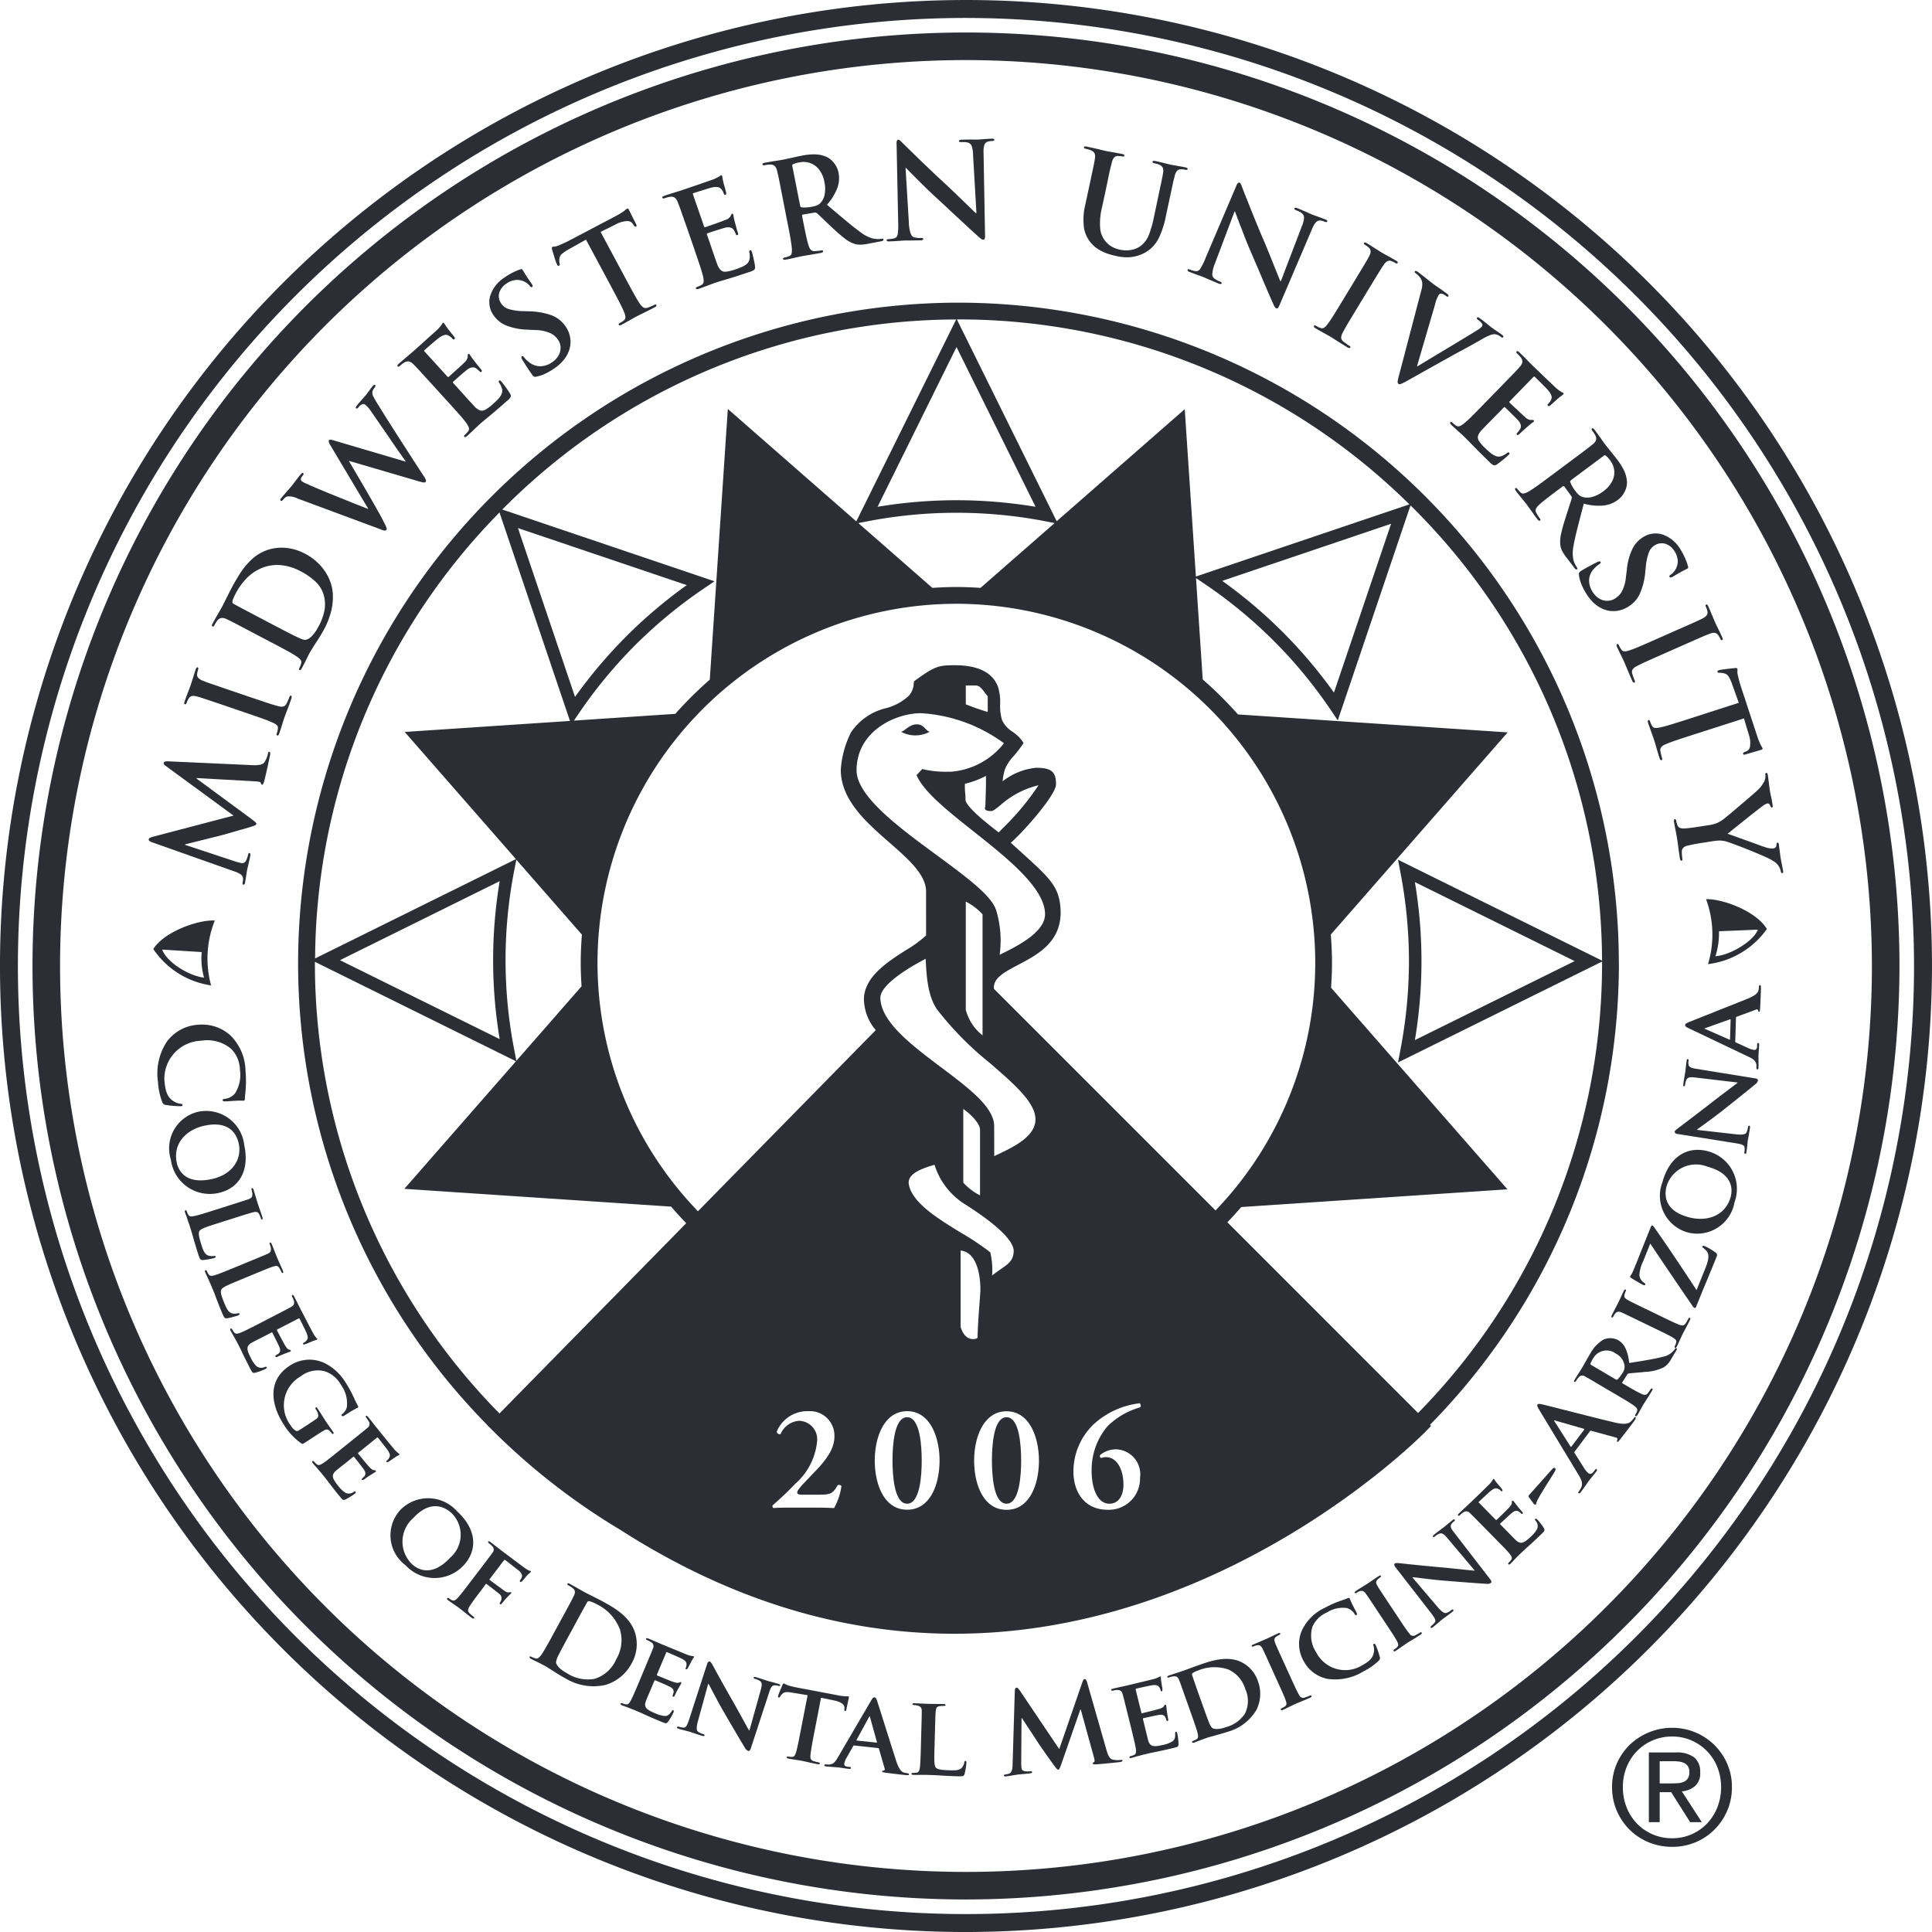 <svg xmlns="http://www.w3.org/2000/svg" xmlns:xlink="http://www.w3.org/1999/xlink" width="164" height="164" viewBox="0 0 164 164">
  <defs>
    <style>
      .cls-1 {
        fill: none;
      }

      .cls-2 {
        clip-path: url(#clip-path);
      }

      .cls-3, .cls-4 {
        fill: #2b2e34;
      }

      .cls-4 {
        fill-rule: evenodd;
      }
    </style>
    <clipPath id="clip-path">
      <path id="Path_2849" data-name="Path 2849" class="cls-1" d="M0,74.049H164v-164H0Z" transform="translate(0 89.951)"/>
    </clipPath>
  </defs>
  <g id="Group_4328" data-name="Group 4328" transform="translate(0 89.951)">
    <g id="Group_4327" data-name="Group 4327" class="cls-2" transform="translate(0 -89.951)">
      <g id="Group_4208" data-name="Group 4208" transform="translate(136.838 146.662)">
        <g id="Group_4207" data-name="Group 4207" transform="translate(0 0)">
          <path id="Path_2789" data-name="Path 2789" class="cls-3" d="M2.261,2.133q.311,0,.589-.02A1.5,1.5,0,0,0,3.344,2a.775.775,0,0,0,.345-.291.993.993,0,0,0,.129-.548A.856.856,0,0,0,3.7.685.774.774,0,0,0,3.4.414a1.307,1.307,0,0,0-.42-.129A3.3,3.3,0,0,0,2.518.251H1.3V2.133ZM2.667-.493a2.422,2.422,0,0,1,1.563.42A1.555,1.555,0,0,1,4.738,1.2,1.437,1.437,0,0,1,4.291,2.37a2,2,0,0,1-1.109.44L4.874,5.421H3.885L2.275,2.877H1.3V5.421H.38V-.493ZM-1.508,4.17a4.211,4.211,0,0,0,.88,1.374A4.075,4.075,0,0,0,.7,6.457a4.122,4.122,0,0,0,1.658.332,4.047,4.047,0,0,0,1.638-.332,4.1,4.1,0,0,0,1.32-.914A4.222,4.222,0,0,0,6.193,4.17a4.587,4.587,0,0,0,.318-1.726A4.462,4.462,0,0,0,6.193.752,4.18,4.18,0,0,0,5.314-.609a4.158,4.158,0,0,0-1.32-.906,4.047,4.047,0,0,0-1.638-.332A4.129,4.129,0,0,0-.628-.609,4.17,4.17,0,0,0-1.508.752a4.462,4.462,0,0,0-.318,1.692A4.587,4.587,0,0,0-1.508,4.17M-2.341.454a5.021,5.021,0,0,1,1.1-1.6A5.14,5.14,0,0,1,.387-2.2a5.075,5.075,0,0,1,1.969-.386A5.025,5.025,0,0,1,4.318-2.2,5.038,5.038,0,0,1,7.025.454a4.873,4.873,0,0,1,.406,1.99,4.982,4.982,0,0,1-.406,2.023,5.121,5.121,0,0,1-1.1,1.611A4.914,4.914,0,0,1,4.318,7.14a5.1,5.1,0,0,1-1.962.379A5.154,5.154,0,0,1,.387,7.14,4.978,4.978,0,0,1-1.237,6.078a5.067,5.067,0,0,1-1.1-1.611,5,5,0,0,1-.406-2.023A4.886,4.886,0,0,1-2.341.454" transform="translate(2.747 2.591)"/>
        </g>
      </g>
      <g id="Group_4210" data-name="Group 4210" transform="translate(13.011 78.135)">
        <g id="Group_4209" data-name="Group 4209" transform="translate(0 0)">
          <path id="Path_2790" data-name="Path 2790" class="cls-4" d="M0,1.094C.964-.41,3.875-1.412,5.225-1.324a8.647,8.647,0,0,0-.317,5.507A7.149,7.149,0,0,1,0,1.094m.762.049,3.348.21a6.093,6.093,0,0,0,.2,2.176L4.094,3.49C2.791,3.248,1.089,2.118.762,1.143" transform="translate(0 1.329)"/>
        </g>
      </g>
      <g id="Group_4212" data-name="Group 4212" transform="translate(144.821 76.326)">
        <g id="Group_4211" data-name="Group 4211" transform="translate(0 0)">
          <path id="Path_2791" data-name="Path 2791" class="cls-4" d="M2.331,1.143C1.409-.391-1.48-1.438-2.832-1.386a8.657,8.657,0,0,1,.165,5.514,7.22,7.22,0,0,0,5-2.985M1.564,1.2l-3.3.138a6.4,6.4,0,0,1-.3,2.122l.22-.032C-.691,3.282,1.209,2.167,1.564,1.2" transform="translate(2.832 1.388)"/>
        </g>
      </g>
      <g id="Group_4214" data-name="Group 4214" transform="translate(76.493 61.486)">
        <g id="Group_4213" data-name="Group 4213" transform="translate(0)">
          <path id="Path_2792" data-name="Path 2792" class="cls-4" d="M.6,0c.606,0,.727.524,1.089.634a2.548,2.548,0,0,1-2.418,0C-.368.524-.005,0,.6,0" transform="translate(0.729)"/>
        </g>
      </g>
      <g id="Group_4216" data-name="Group 4216" transform="translate(75.761 120.303)">
        <g id="Group_4215" data-name="Group 4215" transform="translate(0)">
          <path id="Path_2793" data-name="Path 2793" class="cls-3" d="M.56,0C-.553,0-.68,2.468-.68,3.671S-.553,7.341.56,7.341,1.8,4.872,1.8,3.671,1.673,0,.56,0" transform="translate(0.68)"/>
        </g>
      </g>
      <g id="Group_4218" data-name="Group 4218" transform="translate(84.201 120.303)">
        <g id="Group_4217" data-name="Group 4217" transform="translate(0)">
          <path id="Path_2794" data-name="Path 2794" class="cls-3" d="M.56,0C-.553,0-.68,2.468-.68,3.671S-.553,7.341.56,7.341,1.8,4.872,1.8,3.671,1.673,0,.56,0" transform="translate(0.68)"/>
        </g>
      </g>
      <g id="Group_4220" data-name="Group 4220" transform="translate(25.309 25.692)">
        <g id="Group_4219" data-name="Group 4219" transform="translate(0 0)">
          <path id="Path_2795" data-name="Path 2795" class="cls-3" d="M42.8,22.208l13.562,6.707L42.8,35.621a40.561,40.561,0,0,0,0-13.413m.267,45.065L26.884,51.086q.6-.629,1.174-1.293l22.6-1.505L35.683,31.175c.047-.705.08-1.414.08-2.131,0-.8-.041-1.6-.1-2.386L50.674,9.5,27.78,7.976a32.357,32.357,0,0,0-2.989-2.967L24.218-3.6l.758.513A39.9,39.9,0,0,1,30.829,1.74a39.775,39.775,0,0,1,4.825,5.853l.6.89L42.428-9.769A54.458,54.458,0,0,1,58.686,28.874L41.367,20.309l.2,1.054a40.045,40.045,0,0,1,.728,7.553,39.976,39.976,0,0,1-.728,7.55l-.2,1.055,17.322-8.566c0,.041,0,.08,0,.121a54.447,54.447,0,0,1-15.62,38.2M7.063,31.266v-.123c0-.827.958-1.33,2.065-1.912,1.708-.9,3.834-2.015,3.58-4.908-.157-1.78-.952-2.5-3.312-4.639-.277-.251-.575-.523-.9-.817.855-.7,3.84-4.009,3.84-4.962,0-1.074-.4-1.4-1.705-1.4a5.47,5.47,0,0,0-2.824,1.145,4.453,4.453,0,0,1,.2-1.035,3.859,3.859,0,0,1,.74-1.111,10.969,10.969,0,0,0,.787-1.026l.047-.071-.043-.074a3.124,3.124,0,0,0-.888-.883,2.336,2.336,0,0,1-.888-.977A4.027,4.027,0,0,1,7.594,7.1a4.433,4.433,0,0,0-.186-1.48C6.948,4.412,5.715,3.8,3.745,3.8c-1.39,0-1.7.082-3.414,1.328L.285,5.16l-.029.194A1.6,1.6,0,0,1-.165,6.4,4.481,4.481,0,0,1-2.113,7.448,4.968,4.968,0,0,0-5.064,9.492a8.284,8.284,0,0,0-.87,3.18c0,2.573,2.192,4.489,4.127,6.178,1.6,1.4,3.111,2.719,3.113,4.162V26.74A10.434,10.434,0,0,1-.41,27.989C-2,29.005-3.969,30.27-3.969,32.182a4.139,4.139,0,0,0,1.005,2.593L-18.059,50.15a30.355,30.355,0,0,1-8.526-21.106A30.5,30.5,0,0,1,3.878-1.417,30.5,30.5,0,0,1,34.341,29.044a30.351,30.351,0,0,1-8.462,21.038ZM19.492,66.789a6.493,6.493,0,0,0-2.775,1.6,5.689,5.689,0,0,0-1.356,3.644c-.039,1.586.485,2.942,1.5,2.942.858,0,1.2-.793,1.2-1.624,0-1.241-.537-2.328-1.471-2.328a1.087,1.087,0,0,0-.423.076.192.192,0,0,1-.089-.255,2.1,2.1,0,0,1,1.356-.486,2.126,2.126,0,0,1,2.034,2.43,2.643,2.643,0,0,1-2.762,2.7c-1.893,0-2.892-1.432-2.892-3.261a5.56,5.56,0,0,1,1.7-3.978,6.97,6.97,0,0,1,3.928-1.8.284.284,0,0,1,.05.345m-11.355,8.7c-1.971,0-2.751-2.173-2.751-4.181,0-1.931.78-4.184,2.751-4.184s2.75,2.253,2.75,4.184c0,2.008-.78,4.181-2.75,4.181m-3.9-15.515V53.484c1.6.164,1.68,2.735,1.68,3.262,0,.237-.037.724-.08,1.288-.065.856-.145,1.923-.156,2.813,0,.053-.088.154-.395.154-.6,0-.9-.556-1.049-1.031M-.159,47.862c-.16-.93,1.2-1.368,2.182-1.658a6.067,6.067,0,0,0,2.6,3.359l.1.066c3.379,2.162,4.052,3.334,4.02,3.937-.04.768-.436,1.046-1.1,1.5-.222.154-.465.324-.73.535a6.747,6.747,0,0,0-.144-1.916l-.011-.045-.035-.03A22.426,22.426,0,0,0,4.313,52c-1.969-1.2-4.2-2.566-4.472-4.141m6.046-4.615V48.8a4.89,4.89,0,0,1-1.422-1.08V41.468c.725.5,1.443,1.305,1.422,1.78M2.239,33.02a27.169,27.169,0,0,0,4.486,4.55c2.074,1.8,3.866,3.35,3.866,4.779,0,1.45-1.835,2.327-3.174,2.968-.114.053-.221.105-.324.156,0-.608-.008-2.281-.008-2.556,0-1.6-2.177-3.235-4.482-4.969C.087,36.054-2.514,34.1-2.576,32.055c-.026-.832,1.374-2.044,3.848-3.337v.007c.063,1.32.148,3.128.968,4.295M6.1,24.948V35.219a4.054,4.054,0,0,1-1.423-2.177V23.866A4.788,4.788,0,0,1,6.1,24.948M6.312,16c.059.158.29.179.508.179.176,0,.4-.18.774-.48a7.493,7.493,0,0,1,3.258-1.713A21.986,21.986,0,0,1,7.8,17.65l-.327.341-.2-.154c-.648-.5-2.62-2.031-2.62-2.626,0-.254-.015-.417-.028-.575a5.5,5.5,0,0,1-.025-.77,7.526,7.526,0,0,0,1.787-.674c.014.536-.006,1.2-.026,1.838-.008.272-.017.537-.023.78A.206.206,0,0,0,6.312,16M4.678,7.119v-1.6H5.5c.335,0,.526.252.789.6.078.1.16.21.251.318V7.768c-.6-.178-1.168-.378-1.865-.649m3.24,3.305a6.313,6.313,0,0,1-4.526,2.417l-.318,0a8.516,8.516,0,0,1-2.016-.211l-.077-.018L.5,13.13l.038.083c.634,1.392,2.663,3,4.814,4.705,2.837,2.25,6.053,4.8,6.053,7.023,0,1.519-2.374,2.7-3.516,3.27l-.329.166c.005-.088.014-.185.026-.294a8.861,8.861,0,0,0-.3-3.38C6.974,23.425,4.758,21.8,2.193,19.91c-3.182-2.339-6.787-4.99-6.787-7.193,0-3.306,3.272-4.846,5.483-4.846a13.207,13.207,0,0,1,7.029,2.553M-.3,75.485c-1.969,0-2.75-2.173-2.75-4.181,0-1.931.78-4.184,2.75-4.184s2.75,2.253,2.75,4.184c0,2.008-.78,4.181-2.75,4.181m-6.214-.139c-.5-.026-1.023-.04-1.611-.04h-2.111c-.717,0-1.138.014-1.407.04a.181.181,0,0,1-.077-.231c.69-.614,1.138-1.011,1.918-1.828a5.5,5.5,0,0,0,1.855-3.582A1.573,1.573,0,0,0-9.47,67.939a1.833,1.833,0,0,0-1.573,1.126.265.265,0,0,1-.333-.192A2.8,2.8,0,0,1-8.7,67.121a2.078,2.078,0,0,1,2.226,2.124c0,.818-.359,1.637-1.51,2.852l-1.049,1.1c-.55.577-.6.744-.6.833s.064.178.4.178h1.5c.921,0,1.138-.1,1.535-.805a.257.257,0,0,1,.32.076,5.278,5.278,0,0,1-.627,1.868m-28.4-8.032A54.442,54.442,0,0,1-50.574,29.076c0-.035,0-.068,0-.1l17.07,8.44-9.477,10.83,22.644,1.51q.62.724,1.281,1.409Zm.017-31.778-13.56-6.7,13.56-6.708a40.637,40.637,0,0,0,0,13.412m-.014-44.7,5.98,17.687-14.031.935,9.444,10.795-17.049,8.432A54.44,54.44,0,0,1-34.91-9.164m1.571,1.32L-19.009-3A40.911,40.911,0,0,0-24.144,1.35a41.1,41.1,0,0,0-4.349,5.138Zm5.4,38.9-5.534,6.325-.192-1a39.653,39.653,0,0,1,0-15.1l.189-.977,5.566,6.363c-.059.786-.1,1.577-.1,2.379,0,.675.029,1.344.07,2.008m31.8-56.6L-4.616-8.411l-10.907-9.544L-17.055,5.027a32.072,32.072,0,0,0-2.925,2.9l-8.606.574.368-.543A40.08,40.08,0,0,1-23.391,2.1a40.072,40.072,0,0,1,5.852-4.825l.889-.6L-34.668-9.418A54.465,54.465,0,0,1,3.861-25.551M10.6-9.65a41.016,41.016,0,0,0-6.705-.557,41,41,0,0,0-6.706.557L3.891-23.209Zm1.617,1.383-6.288,5.5c-.677-.043-1.358-.073-2.047-.073s-1.368.03-2.044.073l-6.283-5.5.789-.153a39.859,39.859,0,0,1,15.1,0Zm28.563.059L35.928,6.122A40.649,40.649,0,0,0,31.582.987a40.857,40.857,0,0,0-5.136-4.348ZM4.059-25.556a54.441,54.441,0,0,1,38.274,15.7L24.21-3.73l-.947-14.206L12.392-8.424,3.921-25.553c.047,0,.092,0,.138,0M60.113,29.076A56.117,56.117,0,0,0,4.059-26.977,56.117,56.117,0,0,0-52,29.076,55.864,55.864,0,0,0-35.907,68.329l-.011.011.193.18a56.426,56.426,0,0,0,11.1,8.688c9.12,5.841,18.612,8.805,28.349,8.805,23.143,0,39.8-16.969,39.964-17.141l.485-.5-.094-.094a55.863,55.863,0,0,0,16.038-39.2" transform="translate(51.996 26.977)"/>
        </g>
      </g>
      <g id="Group_4222" data-name="Group 4222" transform="translate(12.621 63.807)">
        <g id="Group_4221" data-name="Group 4221" transform="translate(0 0)">
          <path id="Path_2796" data-name="Path 2796" class="cls-4" d="M3.262,4.581-3.711,2.114q-.274-.106-.25-.24a.16.16,0,0,1,.088-.114,1.239,1.239,0,0,1,.311-.115L3.24-.14-2.472-4.324c-.164-.1-.235-.2-.217-.292s.144-.141.378-.13L4.7-4.428a3.109,3.109,0,0,0,.815-.032.556.556,0,0,0,.4-.289A2.2,2.2,0,0,0,6.161-5.4c.014-.108.049-.161.111-.161a.113.113,0,0,1,.076.1.573.573,0,0,1-.011.2c-.021.106-.065.3-.126.6s-.131.593-.2.905-.13.544-.171.7a1.039,1.039,0,0,1-.094.244c-.027.041-.059.056-.09.049-.051-.012-.085-.059-.1-.144S5.4-3.025,5.09-3.047L.113-3.326.1-3.283,4.642.062c.229.169.378.288.451.356s.1.124.084.166S5.106.677,5,.718s-.26.089-.442.144l-.62.179c-.265.078-.545.157-.839.242s-.562.159-.8.225-.4.108-.491.128-.3.069-.6.147-.65.163-1.03.258L-.865,2.3l-.011.044L3.4,3.757a4.34,4.34,0,0,0,.512.133.317.317,0,0,0,.255-.049.492.492,0,0,0,.16-.211,2.134,2.134,0,0,0,.147-.448c.017-.1.053-.148.108-.15.09.023.114.118.071.285-.047.236-.1.459-.147.67s-.091.366-.111.471-.047.279-.077.491-.066.411-.1.6c-.014.123-.069.179-.159.172-.053-.014-.068-.076-.044-.188.008-.043.018-.088.023-.137a1.694,1.694,0,0,0,.009-.2.485.485,0,0,0-.257-.381,2.489,2.489,0,0,0-.527-.234" transform="translate(3.963 5.565)"/>
        </g>
      </g>
      <g id="Group_4224" data-name="Group 4224" transform="translate(15.64 56.651)">
        <g id="Group_4223" data-name="Group 4223" transform="translate(0 0)">
          <path id="Path_2797" data-name="Path 2797" class="cls-4" d="M2.361,1.743.493,1.1-.732.687c-.29-.1-.506-.168-.653-.216S-1.659.387-1.768.359c-.356-.106-.6-.056-.716.155a1.488,1.488,0,0,0-.174.363c-.033.112-.086.156-.165.132-.062-.02-.062-.114,0-.281.075-.211.163-.45.265-.714s.183-.478.24-.642c.05-.145.111-.342.191-.6s.152-.486.224-.7c.044-.142.1-.208.162-.192s.09.1.047.2a1.715,1.715,0,0,0-.077.327.423.423,0,0,0,.08.356A.982.982,0,0,0-1.3-.989c.1.044.227.091.369.144s.361.129.65.226S.415-.38.944-.2L2.815.438Q3.592.7,4.193.9c.4.132.722.228.962.285a.8.8,0,0,0,.388.017A.456.456,0,0,0,5.821.946c.035-.072.077-.158.12-.255S6.019.506,6.05.424c.039-.114.088-.161.143-.141S6.275.4,6.228.52c-.123.354-.242.678-.352.97s-.195.512-.248.661-.111.335-.19.6-.164.511-.239.735c-.046.14-.105.2-.18.175-.057-.011-.065-.077-.026-.2a1.859,1.859,0,0,0,.088-.393.31.31,0,0,0-.088-.277,1.132,1.132,0,0,0-.336-.21c-.219-.1-.526-.226-.924-.367s-.853-.3-1.371-.475" transform="translate(2.869 2.117)"/>
        </g>
      </g>
      <g id="Group_4226" data-name="Group 4226" transform="translate(17.986 46.493)">
        <g id="Group_4225" data-name="Group 4225" transform="translate(0 0)">
          <path id="Path_2798" data-name="Path 2798" class="cls-4" d="M1.745,2.637l1.249.657c.532.28.973.511,1.328.693s.581.3.684.343c.134.066.283.132.444.2a.907.907,0,0,0,.368.092A.905.905,0,0,0,6.3,4.361a3,3,0,0,0,.6-.819A4.8,4.8,0,0,0,7.428,2.17,2.955,2.955,0,0,0,7.4.905,2.478,2.478,0,0,0,6.7-.3a5.563,5.563,0,0,0-1.319-.92,4.3,4.3,0,0,0-1.725-.508,3.368,3.368,0,0,0-1.259.146A3.843,3.843,0,0,0,.794-.571,5.578,5.578,0,0,0-.1.684c-.057.108-.117.232-.176.374a1.149,1.149,0,0,0-.1.3.2.2,0,0,0,.135.222c.177.1.453.248.82.443l1.159.612m1.244,2.23L1.245,3.95.1,3.346C-.17,3.206-.373,3.1-.51,3.032s-.258-.127-.359-.171a.831.831,0,0,0-.435-.1.558.558,0,0,0-.356.228,1.172,1.172,0,0,0-.113.159c-.042.068-.083.138-.122.209-.053.113-.114.151-.178.12s-.059-.12.026-.262c.144-.269.294-.535.444-.792s.263-.462.345-.608.193-.38.333-.657S-.64.584-.478.281q.326-.628.754-1.307A6.175,6.175,0,0,1,1.313-2.257a3.7,3.7,0,0,1,1.452-.806A3.858,3.858,0,0,1,4.13-3.192a4.388,4.388,0,0,1,1.665.5A4.664,4.664,0,0,1,7.26-1.5,4.188,4.188,0,0,1,7.988-.16a3.677,3.677,0,0,1,.16.918A4.83,4.83,0,0,1,8.03,2.081a6.654,6.654,0,0,1-.638,1.668c-.2.366-.426.733-.668,1.1s-.431.677-.576.932c-.065.126-.159.314-.283.565s-.237.477-.351.688c-.068.131-.135.178-.2.144-.053-.02-.05-.086.006-.2A1.8,1.8,0,0,0,5.464,6.6a.305.305,0,0,0-.07-.3,1.573,1.573,0,0,0-.322-.274,9.8,9.8,0,0,0-.847-.5q-.546-.3-1.238-.662" transform="translate(2.119 3.203)"/>
        </g>
      </g>
      <g id="Group_4228" data-name="Group 4228" transform="translate(23.798 32.671)">
        <g id="Group_4227" data-name="Group 4227" transform="translate(0 0)">
          <path id="Path_2799" data-name="Path 2799" class="cls-4" d="M3.84,5.535-3.2,2.922a1.648,1.648,0,0,0-.883-.176.694.694,0,0,0-.208.128,1.488,1.488,0,0,0-.152.154c-.065.1-.129.121-.193.075s-.029-.132.077-.253q.29-.349.538-.63c.167-.187.27-.305.31-.352s.116-.155.25-.331.3-.395.508-.65c.1-.121.176-.16.227-.12.053.058.035.132-.049.22a.569.569,0,0,0-.141.243.22.22,0,0,0,.113.25,2.046,2.046,0,0,0,.344.181c.168.074.368.164.609.267.187.084.5.215.929.393s.9.368,1.411.573.973.392,1.393.558.717.283.884.35l.02-.026L-.393-1.556a1.5,1.5,0,0,1-.154-.318.148.148,0,0,1,.014-.15.191.191,0,0,1,.2-.038c.095.019.234.059.417.116L5.95-.214l.02-.026c-.117-.165-.3-.423-.547-.774S4.9-1.763,4.607-2.2L3.729-3.473,3-4.529a2.43,2.43,0,0,0-.435-.492.281.281,0,0,0-.25-.066.7.7,0,0,0-.35.272c-.076.092-.143.12-.2.082s-.029-.132.082-.26q.29-.349.5-.583t.264-.3c.031-.039.1-.135.212-.286s.226-.3.348-.453c.08-.1.144-.135.2-.1s.053.113-.014.191a1.263,1.263,0,0,0-.2.338.683.683,0,0,0,.1.5q.157.3.429.729.3.494.78,1.252T5.5-2.083q.553.859,1.068,1.655T7.452.935a2.215,2.215,0,0,1,.225.374.189.189,0,0,1-.019.206c-.03.042-.092.056-.187.043a3.723,3.723,0,0,1-.46-.119L1.169-.27l-.012.016.38.641c.185.314.4.685.652,1.111s.5.862.759,1.308.49.857.7,1.23.366.667.471.878a5.157,5.157,0,0,1,.22.471.2.2,0,0,1-.011.211c-.056.08-.219.059-.485-.06" transform="translate(4.664 6.724)"/>
        </g>
      </g>
      <g id="Group_4230" data-name="Group 4230" transform="translate(33.733 27.4)">
        <g id="Group_4229" data-name="Group 4229" transform="translate(0 0)">
          <path id="Path_2800" data-name="Path 2800" class="cls-4" d="M1.941,3.035.618,1.579Q.056.961-.252.625C-.456.4-.608.235-.716.124s-.2-.207-.275-.283A.832.832,0,0,0-1.365-.4a.556.556,0,0,0-.416.095,1.681,1.681,0,0,0-.16.108c-.065.05-.126.1-.185.156-.09.088-.161.1-.209.052s-.013-.132.114-.238c.232-.2.462-.4.692-.593s.406-.344.532-.454c.076-.067.214-.19.416-.372s.426-.379.666-.6.456-.41.647-.58l.35-.32a4.342,4.342,0,0,0,.312-.371,1.36,1.36,0,0,1,.1-.153c.041-.028.081-.018.119.03.02.026.056.081.111.17s.156.229.31.428l.132.166c.061.077.123.155.188.235s.108.14.134.182a.12.12,0,0,1,0,.166c-.055.046-.117.029-.18-.049a1.245,1.245,0,0,0-.129-.126A.862.862,0,0,0,1.991-2.6a.466.466,0,0,0-.315-.057,1.386,1.386,0,0,0-.515.257c-.06.044-.175.138-.347.281S.471-1.826.3-1.678s-.29.25-.354.308c-.044.035-.038.079.015.134L1.865.856c.048.064.094.078.141.039.07-.063.2-.177.383-.344s.371-.335.557-.5.31-.289.38-.361A.786.786,0,0,0,3.614-.8c-.011-.115,0-.191.035-.226s.073-.029.117.016c.019.02.059.083.124.183s.186.261.359.479c.076.1.164.214.266.338S4.686.2,4.72.24A.657.657,0,0,1,4.8.353a.085.085,0,0,1-.017.112c-.059.044-.105.041-.144-.008a3.039,3.039,0,0,0-.3-.268A.5.5,0,0,0,4.016.1.9.9,0,0,0,3.58.283C3.514.331,3.4.426,3.235.566S2.9.85,2.738,1s-.289.251-.365.319c-.035.036-.027.079.026.127l.593.653c.092.1.213.235.365.406s.3.338.453.5.262.289.345.374a1.374,1.374,0,0,0,.473.364.568.568,0,0,0,.477-.05,3.54,3.54,0,0,0,.681-.511c.117-.1.244-.222.38-.362a1.678,1.678,0,0,0,.316-.438.716.716,0,0,0,.049-.436,1.5,1.5,0,0,0-.23-.51c-.068-.1-.077-.165-.021-.207s.129-.012.2.089c.062.07.142.171.24.3s.2.266.286.4a3.222,3.222,0,0,1,.2.311.321.321,0,0,1,.044.3,1.238,1.238,0,0,1-.3.314q-.628.557-1.062.925c-.291.246-.541.453-.745.62s-.389.327-.55.468c-.105.1-.26.241-.462.435s-.389.369-.566.529c-.108.1-.191.122-.243.065-.044-.037-.018-.1.074-.184a2.01,2.01,0,0,0,.271-.3A.31.31,0,0,0,3.7,5.2,1.631,1.631,0,0,0,3.5,4.833c-.14-.2-.349-.448-.621-.759s-.586-.655-.937-1.04" transform="translate(2.357 3.686)"/>
        </g>
      </g>
      <g id="Group_4232" data-name="Group 4232" transform="translate(41.535 22.847)">
        <g id="Group_4231" data-name="Group 4231" transform="translate(0 0)">
          <path id="Path_2801" data-name="Path 2801" class="cls-4" d="M2.494,3.8a5.562,5.562,0,0,1-.762.448A3.2,3.2,0,0,1,.983,4.5a.328.328,0,0,1-.217,0,.524.524,0,0,1-.177-.184q-.274-.391-.5-.743c-.147-.235-.249-.4-.3-.483-.1-.15-.12-.256-.058-.314a.093.093,0,0,1,.111,0,.344.344,0,0,1,.09.1,1.654,1.654,0,0,0,.179.2,2.578,2.578,0,0,0,.233.2A1.5,1.5,0,0,0,1.37,3.62a1.812,1.812,0,0,0,.943-.343,1.7,1.7,0,0,0,.572-.64,1.29,1.29,0,0,0,.132-.677,1.169,1.169,0,0,0-.208-.579A1.636,1.636,0,0,0,2.167.818,3.234,3.234,0,0,0,.878.549L.223.515A5.276,5.276,0,0,1-1.612.153,2.445,2.445,0,0,1-2.664-.7a1.907,1.907,0,0,1-.292-1.642A2.883,2.883,0,0,1-1.756-3.9a5.889,5.889,0,0,1,.784-.465,5.061,5.061,0,0,1,.548-.229c.094-.046.164-.038.207.02s.107.165.211.338.277.432.523.782c.138.189.169.3.093.344S.479-3.1.4-3.209a1.143,1.143,0,0,0-.22-.211,1.4,1.4,0,0,0-.447-.226A1.376,1.376,0,0,0-.793-3.7a1.631,1.631,0,0,0-.786.309,1.435,1.435,0,0,0-.616.821,1.07,1.07,0,0,0,.183.877,1.2,1.2,0,0,0,.626.459,4.551,4.551,0,0,0,1.278.177l.392.014A6.16,6.16,0,0,1,2.27-.7,2.537,2.537,0,0,1,3.436.229a2.326,2.326,0,0,1,.4.959A2.222,2.222,0,0,1,3.69,2.414a2.741,2.741,0,0,1-.511.8,4.1,4.1,0,0,1-.685.592" transform="translate(3.029 4.621)"/>
        </g>
      </g>
      <g id="Group_4234" data-name="Group 4234" transform="translate(46.848 17.7)">
        <g id="Group_4233" data-name="Group 4233" transform="translate(0 0)">
          <path id="Path_2802" data-name="Path 2802" class="cls-4" d="M2.283,3.012.12-1.017-1.335-.2a3.32,3.32,0,0,0-.6.407.591.591,0,0,0-.2.384,1.213,1.213,0,0,0,.016.432c.025.088.011.147-.047.177s-.121,0-.172-.112A2.886,2.886,0,0,1-2.483.719C-2.542.534-2.6.354-2.65.177s-.083-.285-.1-.325c-.041-.141-.036-.224.02-.25a.577.577,0,0,1,.178-.028,1,1,0,0,0,.31-.079c.154-.062.323-.136.5-.219s.351-.167.518-.256L2.708-3.048a5.7,5.7,0,0,0,.659-.409,2.6,2.6,0,0,1,.239-.19c.058-.037.122.018.189.165.041.074.1.186.17.335s.149.3.225.453.141.277.188.368.049.171-.006.2-.135,0-.214-.139l-.067-.1a.527.527,0,0,0-.457-.226A2.178,2.178,0,0,0,2.626-2.3l-1.267.626,2.162,4.03q.368.686.668,1.228t.509.849a1.045,1.045,0,0,0,.284.3.415.415,0,0,0,.388.021c.077-.026.165-.062.264-.1s.185-.083.263-.123c.108-.055.176-.057.2-.005.028.071-.019.137-.137.2-.333.173-.643.331-.926.469s-.5.244-.644.322c-.128.067-.313.171-.556.309s-.468.265-.679.378q-.193.106-.251.006c-.035-.048.006-.1.117-.163a1.906,1.906,0,0,0,.335-.226.322.322,0,0,0,.111-.286,1.4,1.4,0,0,0-.114-.405q-.135-.336-.421-.886c-.189-.367-.406-.777-.653-1.233" transform="translate(2.773 3.658)"/>
        </g>
      </g>
      <g id="Group_4236" data-name="Group 4236" transform="translate(56.218 14.882)">
        <g id="Group_4235" data-name="Group 4235" transform="translate(0)">
          <path id="Path_2803" data-name="Path 2803" class="cls-4" d="M1.241,2.864.6,1.012Q.321.225.174-.2C.073-.485,0-.7-.056-.844s-.1-.265-.146-.365a.818.818,0,0,0-.244-.371.555.555,0,0,0-.418-.073,1.261,1.261,0,0,0-.19.038c-.08.022-.159.045-.235.071-.116.045-.188.035-.213-.034s.041-.126.2-.174c.29-.1.58-.191.868-.28s.512-.157.671-.211l.529-.18c.258-.089.541-.186.848-.29L2.439-3c.24-.083.389-.138.448-.16a4.268,4.268,0,0,0,.435-.219,1.174,1.174,0,0,1,.156-.1c.05-.011.081.012.1.072.008.031.021.1.035.2a4.827,4.827,0,0,0,.117.515c.011.041.029.109.057.2s.05.192.08.289.044.171.052.22a.121.121,0,0,1-.067.152c-.068.022-.117-.017-.145-.115a1.6,1.6,0,0,0-.07-.165A.984.984,0,0,0,3.507-2.3a.469.469,0,0,0-.266-.174,1.39,1.39,0,0,0-.577.038c-.074.017-.217.058-.432.125s-.428.133-.641.2-.368.116-.45.145c-.053.015-.065.057-.035.13L2.03.831c.017.077.056.107.115.089L2.632.753C2.87.672,3.106.588,3.342.5s.4-.147.492-.186a.793.793,0,0,0,.457-.331c.037-.112.075-.177.122-.2s.079,0,.1.059c.008.026.02.1.041.216s.067.313.14.58c.032.12.068.259.111.414s.077.256.094.305a.578.578,0,0,1,.032.136.084.084,0,0,1-.059.1c-.074.02-.114,0-.129-.06a3.152,3.152,0,0,0-.176-.366A.507.507,0,0,0,4.308.964a.866.866,0,0,0-.474,0c-.078.02-.222.061-.43.127s-.415.132-.626.2-.365.121-.461.154c-.047.02-.056.062-.026.128l.289.83q.065.191.175.515t.22.64c.071.209.129.368.171.476a1.34,1.34,0,0,0,.291.518A.566.566,0,0,0,3.9,4.7a3.535,3.535,0,0,0,.829-.206c.147-.048.311-.111.495-.186a1.659,1.659,0,0,0,.459-.282A.712.712,0,0,0,5.9,3.64a1.509,1.509,0,0,0-.012-.559c-.026-.116-.005-.181.062-.2s.126.041.152.16c.029.087.062.213.1.372s.072.321.105.481a3.087,3.087,0,0,1,.057.362.32.32,0,0,1-.078.295,1.311,1.311,0,0,1-.4.174c-.529.18-.976.326-1.343.44s-.674.208-.932.283-.485.149-.687.216c-.138.05-.338.123-.6.222s-.506.189-.73.268c-.14.049-.223.038-.25-.032-.026-.053.023-.1.141-.143a1.89,1.89,0,0,0,.367-.172.31.31,0,0,0,.151-.265,1.64,1.64,0,0,0-.044-.419c-.053-.234-.146-.548-.275-.94s-.278-.832-.45-1.32" transform="translate(1.508 3.48)"/>
        </g>
      </g>
      <g id="Group_4238" data-name="Group 4238" transform="translate(64.721 13.101)">
        <g id="Group_4237" data-name="Group 4237" transform="translate(0 0)">
          <path id="Path_2804" data-name="Path 2804" class="cls-4" d="M1.146.452,1.8,3.773c.015.111.062.171.138.178a2.317,2.317,0,0,0,.418.005A3.733,3.733,0,0,0,2.793,3.9a1.972,1.972,0,0,0,.475-.133.807.807,0,0,0,.273-.2,1.428,1.428,0,0,0,.336-.66,2.572,2.572,0,0,0-.008-1.1A2.37,2.37,0,0,0,3.338.646,1.641,1.641,0,0,0,2.55.157,1.725,1.725,0,0,0,1.788.124a2.523,2.523,0,0,0-.575.157.129.129,0,0,0-.067.171M.7,5.083.326,3.161Q.167,2.343.078,1.9c-.059-.3-.1-.518-.137-.668S-.12.955-.15.849a.838.838,0,0,0-.19-.4A.58.58,0,0,0-.747.317,1.588,1.588,0,0,0-.94.329c-.081.01-.163.024-.242.039C-1.3.4-1.372.376-1.39.305s.059-.119.226-.145c.3-.056.6-.109.889-.153s.5-.08.628-.105S.645-.158.842-.2s.394-.085.587-.129.35-.076.47-.1a5.657,5.657,0,0,1,1.068-.12,2.649,2.649,0,0,1,1.053.2,1.765,1.765,0,0,1,.6.458A1.9,1.9,0,0,1,5.064,1a2.406,2.406,0,0,1-.079,1.25,4.584,4.584,0,0,1-.9,1.476c.608.52,1.153.98,1.641,1.386s.923.749,1.314,1.026a2.938,2.938,0,0,0,.9.445,1.893,1.893,0,0,0,.789.032c.09-.014.141.005.149.062.014.081-.05.132-.187.151l-1.047.2a4.15,4.15,0,0,1-.723.092,1.538,1.538,0,0,1-.5-.073,2.674,2.674,0,0,1-.815-.445c-.288-.218-.623-.508-1.011-.869-.189-.176-.38-.353-.568-.535s-.358-.341-.5-.481-.251-.232-.312-.281A.241.241,0,0,0,3.008,4.4l-.964.162c-.059.008-.082.041-.071.105L2,4.822c.1.513.192.972.277,1.375s.164.722.237.951a1.071,1.071,0,0,0,.18.383.425.425,0,0,0,.366.135c.088-.006.186-.014.289-.025s.19-.023.26-.035c.088-.015.138.005.15.061.012.077-.053.127-.2.153-.22.041-.442.081-.671.119s-.429.073-.6.1S2,8.087,1.935,8.1s-.187.039-.343.074l-.5.112c-.181.041-.344.076-.5.1S.373,8.4.356,8.324c-.017-.054.035-.1.159-.121A1.869,1.869,0,0,0,.9,8.083a.309.309,0,0,0,.186-.241,1.533,1.533,0,0,0,.016-.422c-.021-.24-.067-.562-.138-.968S.8,5.59.7,5.083" transform="translate(1.392 0.55)"/>
        </g>
      </g>
      <g id="Group_4240" data-name="Group 4240" transform="translate(75.259 11.77)">
        <g id="Group_4239" data-name="Group 4239" transform="translate(0 0)">
          <path id="Path_2805" data-name="Path 2805" class="cls-4" d="M.727,1.121,1.01,5.787a3.114,3.114,0,0,0,.153.91c.074.18.168.284.283.311a1.8,1.8,0,0,0,.586.059c.123-.008.191.019.2.081,0,.082-.087.123-.253.121q-1.083.02-1.392.014l-.426.032c-.225.019-.488.032-.786.044-.156.018-.241-.017-.252-.1,0-.062.061-.094.177-.095a2.41,2.41,0,0,0,.247-.02A1.35,1.35,0,0,0-.2,7.087c.139-.039.229-.162.267-.37A5.7,5.7,0,0,0,.1,5.7L-.034-.891c-.016-.235.029-.364.134-.383a.282.282,0,0,1,.186.091c.064.062.144.142.241.24.058.058.266.262.623.611s.8.777,1.327,1.283,1.08,1.026,1.656,1.555q.413.385.968.921t1.012.979c.3.3.5.48.574.551l.057,0L6.454-.036a2.11,2.11,0,0,0-.119-.711.475.475,0,0,0-.3-.276,1.067,1.067,0,0,0-.3-.048c-.113,0-.211,0-.292,0-.126,0-.188-.027-.183-.094s.105-.115.289-.11c.295-.009.565-.014.808-.012s.426,0,.549,0c.065,0,.193-.014.391-.03s.431-.031.708-.041c.158-.017.244.013.262.089,0,.068-.066.1-.2.108a1.279,1.279,0,0,0-.335.045.457.457,0,0,0-.313.283,1.989,1.989,0,0,0-.07.677l.125,7.021c.009.237-.033.353-.134.349a.332.332,0,0,1-.193-.069,1.683,1.683,0,0,1-.2-.162q-.376-.33-.946-.859C5.626,5.776,5.221,5.4,4.787,5S3.937,4.2,3.528,3.83q-.645-.591-1.235-1.172c-.392-.387-.728-.722-1-1S.837,1.2.76,1.12Z" transform="translate(0.883 1.362)"/>
        </g>
      </g>
      <g id="Group_4242" data-name="Group 4242" transform="translate(91.965 12.428)">
        <g id="Group_4241" data-name="Group 4241" transform="translate(0 0)">
          <path id="Path_2806" data-name="Path 2806" class="cls-4" d="M.072,2.235.414.646Q.588-.17.682-.611C.744-.9.79-1.128.82-1.278s.05-.279.067-.389a.8.8,0,0,0-.02-.443.556.556,0,0,0-.319-.277,1.345,1.345,0,0,0-.183-.063C.284-2.474.206-2.493.126-2.51,0-2.53-.054-2.577-.04-2.647s.1-.086.262-.047c.3.065.6.133.893.2s.529.129.7.166c.093.02.218.044.38.072l.511.089c.174.033.333.063.466.09.166.03.24.079.223.15s-.085.091-.2.061a.954.954,0,0,0-.154-.024c-.046,0-.1-.009-.169-.011a.43.43,0,0,0-.347.123.936.936,0,0,0-.193.411c-.031.106-.062.234-.1.383s-.086.37-.151.665S1.936.4,1.82.942L1.491,2.465A5.588,5.588,0,0,0,1.34,4.281a1.976,1.976,0,0,0,.437,1.043,1.906,1.906,0,0,0,.648.526,2.582,2.582,0,0,0,.629.209,2.467,2.467,0,0,0,.8.032,1.989,1.989,0,0,0,.838-.3,2.141,2.141,0,0,0,.794-1.038,9.345,9.345,0,0,0,.425-1.527L6.2,1.865c.114-.543.2-.962.265-1.256s.108-.517.138-.667.055-.28.068-.389A.855.855,0,0,0,6.659-.89a.565.565,0,0,0-.325-.277,1.518,1.518,0,0,0-.178-.064c-.076-.021-.147-.038-.21-.052-.123-.02-.179-.066-.162-.137s.1-.089.25-.05c.189.04.381.084.572.13l.477.117c.129.033.195.05.207.052.047.011.144.026.287.053s.308.053.483.085.339.063.489.092.224.077.21.147S8.671-.7,8.54-.737a1.416,1.416,0,0,0-.159-.024c-.047,0-.1-.009-.169-.011a.428.428,0,0,0-.344.123.974.974,0,0,0-.195.412c-.028.106-.062.234-.1.383S7.49.516,7.428.81s-.155.714-.271,1.257L6.908,3.231a7.6,7.6,0,0,1-.561,1.76,2.862,2.862,0,0,1-1.186,1.3,3.258,3.258,0,0,1-1.3.4A4.034,4.034,0,0,1,2.71,6.59a5.938,5.938,0,0,1-.7-.186,3.623,3.623,0,0,1-.825-.385,2.688,2.688,0,0,1-.75-.693A2.624,2.624,0,0,1-.045,4.14a5.318,5.318,0,0,1,.117-1.9" transform="translate(0.088 2.715)"/>
        </g>
      </g>
      <g id="Group_4244" data-name="Group 4244" transform="translate(100.811 15.498)">
        <g id="Group_4243" data-name="Group 4243" transform="translate(0 0)">
          <path id="Path_2807" data-name="Path 2807" class="cls-4" d="M1.8,1.1.148,5.48a3.174,3.174,0,0,0-.236.892.459.459,0,0,0,.132.4,1.82,1.82,0,0,0,.511.289c.119.042.168.094.146.155s-.132.075-.279.007c-.663-.278-1.095-.461-1.281-.549l-.4-.143c-.214-.074-.459-.167-.738-.277-.148-.044-.212-.109-.186-.194q.039-.086.2-.016c.067.028.147.056.233.082A1.475,1.475,0,0,0-1.5,6.18a.419.419,0,0,0,.4-.229A5.454,5.454,0,0,0-.651,5.03L1.935-1.039c.08-.225.175-.322.279-.3a.287.287,0,0,1,.132.159c.036.082.077.188.126.317.026.076.132.344.316.808S3.2.98,3.472,1.654s.565,1.372.875,2.088q.218.519.506,1.234c.191.475.363.909.521,1.3s.258.637.3.732l.053.023L7.513,2.357a2.208,2.208,0,0,0,.182-.7.471.471,0,0,0-.159-.373,1.037,1.037,0,0,0-.259-.167c-.1-.047-.189-.086-.268-.116C6.894.957,6.849.9,6.881.844s.143-.061.311.017c.274.111.521.216.742.315s.389.173.5.22q.092.034.368.129c.184.063.406.146.663.249.152.049.22.112.2.189-.026.061-.1.067-.225.017a1.2,1.2,0,0,0-.325-.094.453.453,0,0,0-.4.134,1.887,1.887,0,0,0-.344.589L5.609,9.072c-.089.222-.175.31-.265.266A.332.332,0,0,1,5.2,9.2a1.381,1.381,0,0,1-.113-.226c-.137-.3-.306-.691-.511-1.165s-.419-.981-.647-1.523S3.469,5.214,3.25,4.708C3.021,4.175,2.8,3.653,2.606,3.14s-.373-.952-.509-1.32-.224-.6-.263-.7Z" transform="translate(2.189 1.341)"/>
        </g>
      </g>
      <g id="Group_4246" data-name="Group 4246" transform="translate(111.527 20.581)">
        <g id="Group_4245" data-name="Group 4245" transform="translate(0 0)">
          <path id="Path_2808" data-name="Path 2808" class="cls-4" d="M1.111,2.213,2.129.534c.289-.475.51-.842.666-1.1s.274-.456.351-.588.139-.248.19-.347c.177-.323.177-.566,0-.727a1.5,1.5,0,0,0-.325-.245c-.1-.053-.134-.115-.1-.186.035-.056.125-.035.279.06.192.117.408.253.648.406s.435.277.584.368c.132.077.316.18.55.308s.448.249.641.362c.135.075.186.14.158.2-.047.068-.115.069-.215,0a1.745,1.745,0,0,0-.3-.143.425.425,0,0,0-.368,0,.984.984,0,0,0-.319.326c-.061.091-.135.2-.216.33s-.2.323-.359.58-.381.626-.671,1.1L2.3,2.923q-.425.7-.747,1.242t-.483.871a.829.829,0,0,0-.1.372.468.468,0,0,0,.2.326c.065.05.143.108.227.17s.166.115.244.159c.1.064.138.12.108.168-.047.06-.129.056-.244-.014C1.189,6.023.9,5.841.63,5.674s-.462-.3-.6-.378c-.123-.073-.308-.176-.552-.311S-1,4.722-1.2,4.6c-.126-.072-.174-.144-.135-.21s.09-.048.2.016a1.851,1.851,0,0,0,.37.169.326.326,0,0,0,.291-.03A1.094,1.094,0,0,0-.2,4.264q.221-.284.555-.817t.754-1.234" transform="translate(1.349 2.689)"/>
        </g>
      </g>
      <g id="Group_4248" data-name="Group 4248" transform="translate(118.638 22.996)">
        <g id="Group_4247" data-name="Group 4247" transform="translate(0 0)">
          <path id="Path_2809" data-name="Path 2809" class="cls-4" d="M.063,3.966,1.93-3.152a1.69,1.69,0,0,0,.077-.709,1.065,1.065,0,0,0-.243-.474,1.321,1.321,0,0,0-.175-.179c-.06-.052-.11-.09-.147-.118-.079-.056-.092-.109-.047-.159s.156-.023.293.093c.242.182.475.363.7.545s.419.331.578.453c.119.085.276.2.478.336s.418.292.644.461a.591.591,0,0,1,.132.124.092.092,0,0,1,.016.11c-.05.055-.114.047-.2-.02a.83.83,0,0,0-.4-.2.275.275,0,0,0-.232.12,3.173,3.173,0,0,0-.314.84L1.573,3.256l.036.026,1.183-.717c.5-.3,1.015-.609,1.558-.935S5.385,1.009,5.819.744,6.563.29,6.741.177a1.373,1.373,0,0,0,.33-.269.208.208,0,0,0,.012-.256,1.5,1.5,0,0,0-.326-.312c-.095-.061-.127-.121-.1-.185q.073-.1.316.1c.229.17.426.324.586.456s.277.225.335.272c.088.063.218.153.39.27s.332.228.476.333c.123.086.165.161.126.222s-.114.046-.2-.027a1.238,1.238,0,0,0-.2-.132A.816.816,0,0,0,8.167.558.943.943,0,0,0,7.8.625a4.82,4.82,0,0,0-.738.364c-.323.188-.625.358-.9.51l-.886.482c-.315.17-.689.374-1.121.614Q2.98,3.251,2.147,3.717c-.556.313-.971.546-1.244.7-.3.17-.517.283-.642.338s-.218.06-.269.013-.079-.114-.063-.227a4.243,4.243,0,0,1,.135-.571" transform="translate(0.077 4.818)"/>
        </g>
      </g>
      <g id="Group_4250" data-name="Group 4250" transform="translate(123.088 29.802)">
        <g id="Group_4249" data-name="Group 4249" transform="translate(0 0)">
          <path id="Path_2810" data-name="Path 2810" class="cls-4" d="M1.311,2.016,2.685.607q.582-.6.9-.926c.213-.217.369-.381.475-.492s.193-.211.265-.3a.84.84,0,0,0,.223-.386.554.554,0,0,0-.128-.4A.99.99,0,0,0,4.3-2.047c-.053-.059-.11-.118-.168-.174-.095-.083-.118-.15-.068-.2s.136-.021.248.1q.332.319.648.641c.208.215.374.38.492.5L5.852-.8c.2.189.412.394.645.619s.443.422.63.6.3.283.347.325a4.18,4.18,0,0,0,.4.283,1.1,1.1,0,0,1,.159.092c.033.038.025.077-.023.118-.023.022-.077.062-.159.121a4.637,4.637,0,0,0-.412.338c-.031.028-.083.074-.156.141l-.224.2c-.079.069-.135.117-.175.147a.121.121,0,0,1-.165.011c-.055-.051-.04-.112.034-.182a1.11,1.11,0,0,0,.117-.137.8.8,0,0,0,.117-.2.464.464,0,0,0,.037-.315,1.433,1.433,0,0,0-.3-.49C6.673.809,6.573.7,6.416.543S6.1.225,5.94.066,5.671-.2,5.608-.263c-.039-.039-.083-.03-.138.026L3.5,1.789c-.063.051-.072.1-.031.143.07.065.193.183.374.355s.365.343.549.514.311.288.388.35a.778.778,0,0,0,.5.253.322.322,0,0,1,.23.018c.04.031.037.071,0,.119-.02.019-.079.063-.175.135s-.25.2-.461.387c-.092.081-.2.176-.319.287s-.2.182-.233.219a.606.606,0,0,1-.107.09A.089.089,0,0,1,4.1,4.65c-.047-.054-.05-.1,0-.141a2.591,2.591,0,0,0,.248-.32.484.484,0,0,0,.07-.329A.875.875,0,0,0,4.2,3.444c-.054-.06-.158-.168-.31-.32s-.31-.308-.468-.463-.277-.268-.349-.338c-.035-.032-.078-.02-.125.035l-.618.633c-.094.1-.22.226-.381.388s-.32.325-.474.484-.271.282-.353.368a1.423,1.423,0,0,0-.332.491.549.549,0,0,0,.083.47,3.435,3.435,0,0,0,.562.638c.11.108.239.226.392.352a1.674,1.674,0,0,0,.462.279.743.743,0,0,0,.444.02,1.569,1.569,0,0,0,.5-.265c.09-.074.156-.086.2-.034s.021.128-.074.2q-.1.1-.288.259c-.129.108-.255.212-.383.311s-.231.173-.3.218a.324.324,0,0,1-.3.063,1.321,1.321,0,0,1-.338-.272q-.6-.58-1-.985c-.268-.271-.492-.5-.678-.693s-.355-.362-.51-.512c-.1-.1-.261-.239-.468-.425s-.4-.36-.574-.524c-.1-.1-.132-.178-.082-.236s.1-.025.192.061a1.931,1.931,0,0,0,.322.247.32.32,0,0,0,.308.013,1.532,1.532,0,0,0,.354-.23,9.622,9.622,0,0,0,.72-.668q.441-.438.983-1" transform="translate(1.592 2.449)"/>
        </g>
      </g>
      <g id="Group_4252" data-name="Group 4252" transform="translate(128.604 36.354)">
        <g id="Group_4251" data-name="Group 4251" transform="translate(0 0)">
          <path id="Path_2811" data-name="Path 2811" class="cls-4" d="M3.4,1.056.668,3.092c-.09.063-.126.129-.1.2a2.317,2.317,0,0,0,.178.374,2.98,2.98,0,0,0,.247.367,1.912,1.912,0,0,0,.327.364.834.834,0,0,0,.3.153,1.485,1.485,0,0,0,.747.011,2.707,2.707,0,0,0,1-.492,2.366,2.366,0,0,0,.811-.977,1.613,1.613,0,0,0,.1-.914,1.706,1.706,0,0,0-.3-.693,2.4,2.4,0,0,0-.394-.444.132.132,0,0,0-.186.014M-1,2.693.581,1.514c.447-.333.793-.591,1.035-.772s.425-.32.544-.415.226-.177.311-.25A.835.835,0,0,0,2.748-.27a.548.548,0,0,0-.059-.417,1.475,1.475,0,0,0-.1-.169c-.044-.068-.091-.135-.141-.2-.08-.1-.091-.166-.035-.213s.133,0,.231.136c.184.246.362.488.529.726s.292.41.368.512.186.236.311.393.25.313.374.465.222.279.294.375a5.754,5.754,0,0,1,.578.9,2.691,2.691,0,0,1,.282,1.026A1.751,1.751,0,0,1,5.231,4a1.942,1.942,0,0,1-.615.789,2.477,2.477,0,0,1-1.169.479,4.647,4.647,0,0,1-1.731-.152q-.308,1.153-.539,2.069C1.022,7.8.9,8.334.823,8.8a2.868,2.868,0,0,0-.008,1,1.613,1.613,0,0,0,.154.451,1.876,1.876,0,0,0,.159.268c.054.073.057.126.011.161-.066.046-.141.011-.217-.1L.279,9.736a3.905,3.905,0,0,1-.4-.6,1.507,1.507,0,0,1-.152-.474,2.611,2.611,0,0,1,.046-.922A12.639,12.639,0,0,1,.121,6.455c.076-.245.154-.492.234-.74s.153-.469.215-.66.1-.326.118-.4A.227.227,0,0,0,.63,4.445L.061,3.659a.078.078,0,0,0-.126-.018l-.123.094q-.636.47-1.127.85c-.332.254-.583.463-.762.628a1.054,1.054,0,0,0-.265.331.412.412,0,0,0,.038.384c.044.077.094.158.149.246a2.488,2.488,0,0,0,.147.217c.053.071.057.126.008.159-.064.044-.137.008-.224-.111-.136-.177-.271-.358-.4-.543s-.255-.351-.356-.495-.173-.241-.21-.289-.12-.15-.219-.272-.206-.253-.321-.395-.219-.274-.31-.4-.107-.2-.048-.244c.042-.041.1-.011.18.088a1.969,1.969,0,0,0,.277.294.323.323,0,0,0,.3.061,1.715,1.715,0,0,0,.386-.171c.211-.123.482-.306.818-.549S-1.414,3-1,2.693" transform="translate(4.125 1.283)"/>
        </g>
      </g>
      <g id="Group_4254" data-name="Group 4254" transform="translate(134.027 45.282)">
        <g id="Group_4253" data-name="Group 4253" transform="translate(0 0)">
          <path id="Path_2812" data-name="Path 2812" class="cls-4" d="M.272,2.29a5.261,5.261,0,0,1-.4-.784,3.242,3.242,0,0,1-.2-.758A.325.325,0,0,1-.3.535.546.546,0,0,1-.1.372C.17.21.432.064.678-.068s.418-.218.508-.263c.158-.088.262-.1.32-.035A.093.093,0,0,1,1.5-.255a.359.359,0,0,1-.1.082,1.5,1.5,0,0,0-.218.163A2.621,2.621,0,0,0,.961.206a1.464,1.464,0,0,0-.426.986,1.785,1.785,0,0,0,.279.956,1.724,1.724,0,0,0,.6.611,1.3,1.3,0,0,0,.672.176,1.194,1.194,0,0,0,.6-.162,1.651,1.651,0,0,0,.614-.6A3.17,3.17,0,0,0,3.66.921L3.743.277a5.118,5.118,0,0,1,.489-1.79,2.425,2.425,0,0,1,.934-.982,1.949,1.949,0,0,1,1.671-.173A2.891,2.891,0,0,1,8.321-1.374a5.866,5.866,0,0,1,.413.808,5.251,5.251,0,0,1,.192.559c.038.1.026.163-.033.2S8.717.288,8.536.38s-.451.246-.821.465c-.2.124-.319.145-.352.066s0-.13.114-.2A1.1,1.1,0,0,0,7.7.512,1.367,1.367,0,0,0,7.961.087a1.3,1.3,0,0,0,.1-.522,1.575,1.575,0,0,0-.253-.8A1.439,1.439,0,0,0,7.019-1.9a1.09,1.09,0,0,0-.9.12,1.173,1.173,0,0,0-.5.585A4.494,4.494,0,0,0,5.349.057L5.308.445a5.9,5.9,0,0,1-.485,1.938A2.513,2.513,0,0,1,3.8,3.472a2.376,2.376,0,0,1-.992.331,2.3,2.3,0,0,1-1.226-.23A2.758,2.758,0,0,1,.821,3.01a3.9,3.9,0,0,1-.549-.72" transform="translate(0.33 2.781)"/>
        </g>
      </g>
      <g id="Group_4256" data-name="Group 4256" transform="translate(137.226 51.305)">
        <g id="Group_4255" data-name="Group 4255" transform="translate(0 0)">
          <path id="Path_2813" data-name="Path 2813" class="cls-4" d="M1.5,1.343l1.8-.8C3.817.32,4.21.146,4.488.022s.486-.217.622-.28.262-.124.359-.176c.334-.165.475-.363.42-.6a1.57,1.57,0,0,0-.123-.383c-.057-.1-.047-.171.029-.209.055-.026.12.044.189.209.091.206.19.439.3.7s.193.473.266.633c.063.139.152.326.272.563s.222.46.312.663c.066.136.072.219.017.25-.078.029-.138-.009-.174-.118A2.141,2.141,0,0,0,6.806.985a.419.419,0,0,0-.3-.2.958.958,0,0,0-.451.086c-.1.038-.227.086-.369.145s-.354.15-.629.271-.674.3-1.184.522l-1.806.8c-.5.22-.945.417-1.329.592s-.685.32-.9.438a.8.8,0,0,0-.3.251.442.442,0,0,0-.024.379c.024.078.05.168.085.267s.07.189.106.268c.05.112.047.177-.01.2-.073.023-.138-.026-.188-.147-.154-.344-.286-.66-.408-.95s-.212-.5-.274-.65c-.059-.129-.15-.32-.273-.569s-.235-.483-.333-.7c-.062-.134-.059-.217.011-.249.05-.03.1.013.155.126a1.723,1.723,0,0,0,.205.347.316.316,0,0,0,.256.141,1.094,1.094,0,0,0,.39-.072c.231-.073.538-.19.927-.356S1,1.564,1.5,1.343" transform="translate(1.822 1.631)"/>
        </g>
      </g>
      <g id="Group_4258" data-name="Group 4258" transform="translate(139.867 56.703)">
        <g id="Group_4257" data-name="Group 4257" transform="translate(0 0)">
          <path id="Path_2814" data-name="Path 2814" class="cls-4" d="M1.515,1.97,5.892.56,5.333-1a3.213,3.213,0,0,0-.3-.661.6.6,0,0,0-.35-.266,1.333,1.333,0,0,0-.43-.059c-.092.01-.146-.015-.168-.075s.023-.117.139-.15a3.436,3.436,0,0,1,.4-.068c.193-.026.382-.049.568-.07s.3-.032.338-.035c.146-.017.23,0,.247.062a.66.66,0,0,1,0,.177,1.057,1.057,0,0,0,.023.317c.037.163.08.338.129.527s.108.372.165.55l1.377,4.19a5.489,5.489,0,0,0,.289.714,2.791,2.791,0,0,1,.149.269c.026.063-.038.115-.2.156-.081.026-.2.062-.36.108l-.491.141c-.164.049-.3.088-.4.12s-.18.016-.2-.042.025-.134.172-.184l.115-.049a.513.513,0,0,0,.3-.405,2.129,2.129,0,0,0-.114-1.036l-.4-1.344L1.947,3.294Q1.2,3.533.612,3.731t-.932.35a1,1,0,0,0-.35.223.406.406,0,0,0-.091.377c.014.081.034.173.059.276s.048.194.075.276c.037.116.027.183-.03.2-.076.014-.134-.041-.172-.166-.114-.357-.218-.686-.3-.987s-.158-.53-.208-.685c-.046-.135-.117-.333-.214-.595s-.18-.5-.256-.729c-.047-.138-.035-.22.036-.245.054-.026.1.022.142.141a1.778,1.778,0,0,0,.169.367.315.315,0,0,0,.265.159A1.475,1.475,0,0,0-.777,2.65c.236-.05.554-.133.949-.256s.846-.263,1.343-.423" transform="translate(1.84 2.394)"/>
        </g>
      </g>
      <g id="Group_4260" data-name="Group 4260" transform="translate(142.095 65.615)">
        <g id="Group_4259" data-name="Group 4259" transform="translate(0 0)">
          <path id="Path_2815" data-name="Path 2815" class="cls-4" d="M.943,2.061l.909-.142a2.776,2.776,0,0,0,.676-.18,2.965,2.965,0,0,0,.447-.256c.053-.034.2-.153.449-.359S3.961.679,4.287.4s.638-.54.927-.79.508-.44.647-.566a2.736,2.736,0,0,0,.686-.886,1.3,1.3,0,0,0,.064-.252.7.7,0,0,0,.006-.232c-.021-.1,0-.159.076-.18s.11.056.132.193c.012.071.028.195.05.365s.047.355.069.547.05.349.068.477.053.281.1.486S7.193,0,7.234.25c.02.111-.006.169-.071.181S7.056.367,7,.209A.205.205,0,0,0,6.776.086a1.033,1.033,0,0,0-.355.191Q6.287.367,5.861.7t-.96.759l-.95.762c-.283.228-.466.373-.549.439.083.021.28.088.586.2s.652.235,1.041.374.738.268,1.053.383.529.185.633.216a1.473,1.473,0,0,0,.6.062.283.283,0,0,0,.156-.069.3.3,0,0,0,.085-.2.6.6,0,0,1,.017-.141.082.082,0,0,1,.061-.073c.072-.015.117.041.129.17.047.369.092.714.132,1.039.014.086.038.207.067.365s.063.311.093.464.048.266.062.341c.025.127,0,.2-.057.213-.077,0-.127-.062-.145-.192a.8.8,0,0,0-.069-.216,1.248,1.248,0,0,0-.139-.248,1.211,1.211,0,0,0-.25-.261,3.948,3.948,0,0,0-.389-.247q-.205-.116-.745-.348C5.97,4.338,5.573,4.174,5.142,4s-.829-.324-1.186-.457-.607-.217-.748-.253a2.128,2.128,0,0,0-.59-.055,5.371,5.371,0,0,0-.546.064l-.908.143c-.1.016-.246.04-.446.074S.3,3.6.06,3.653a.875.875,0,0,0-.392.174A.463.463,0,0,0-.479,4.2c0,.083.006.176.017.28a2.656,2.656,0,0,0,.028.277c.017.119,0,.183-.059.188-.079.008-.129-.063-.149-.213-.056-.354-.1-.684-.141-.991s-.075-.538-.1-.7S-.944,2.682-1,2.41s-.1-.517-.135-.734c-.032-.156-.009-.244.071-.259.056-.012.1.043.117.161a1.728,1.728,0,0,0,.108.378A.35.35,0,0,0-.6,2.17,1.1,1.1,0,0,0-.172,2.2C.07,2.181.293,2.155.5,2.126s.353-.05.447-.065" transform="translate(1.145 2.503)"/>
        </g>
      </g>
      <g id="Group_4262" data-name="Group 4262" transform="translate(13.38 86.973)">
        <g id="Group_4261" data-name="Group 4261" transform="translate(0 0)">
          <path id="Path_2816" data-name="Path 2816" class="cls-3" d="M.353.655a3.555,3.555,0,0,1,2.7-1.44,3.558,3.558,0,0,1,2.7.914A4.306,4.306,0,0,1,7.03,3.109a9.774,9.774,0,0,1,.026,1.415c-.017.372-.075.689-.077.983,0,.109-.045.15-.1.156-.076.006-.192-.013-.527,0-.316.008-.838.062-1.03.058-.144,0-.22-.011-.229-.1s.068-.1.2-.115a1.342,1.342,0,0,0,.842-.453,2.936,2.936,0,0,0,.42-2.02,2.573,2.573,0,0,0-.746-1.773A3.157,3.157,0,0,0,3.267.575,3.231,3.231,0,0,0,.145,3.918C.219,4.78.359,5.3.83,5.647a1.6,1.6,0,0,0,.656.277c.154.016.195.032.2.11s-.059.093-.135.1A8.729,8.729,0,0,1,.27,6.027a.339.339,0,0,1-.3-.229A5.777,5.777,0,0,1-.4,4.071,4.933,4.933,0,0,1,.353.655" transform="translate(0.429 0.796)"/>
        </g>
      </g>
      <g id="Group_4264" data-name="Group 4264" transform="translate(14.393 94.297)">
        <g id="Group_4263" data-name="Group 4263" transform="translate(0 0)">
          <path id="Path_2817" data-name="Path 2817" class="cls-3" d="M1.605,2.617C3.361,2.248,4.213.943,3.922-.41,3.722-1.343,3-2.338,1.04-1.926-.594-1.582-1.678-.359-1.339,1.223c.127.592.685,1.87,2.944,1.394M.531-3.114A3.265,3.265,0,0,1,4.394-.252C4.849,1.865,3.983,3.421,2.162,3.8a3.334,3.334,0,0,1-4-2.833A3.188,3.188,0,0,1,.531-3.114" transform="translate(1.95 3.179)"/>
        </g>
      </g>
      <g id="Group_4266" data-name="Group 4266" transform="translate(15.688 100.853)">
        <g id="Group_4265" data-name="Group 4265" transform="translate(0 0)">
          <path id="Path_2818" data-name="Path 2818" class="cls-3" d="M1.261,1.349c-.991.314-1.482.471-1.571.693-.073.176-.017.507.187,1.137.141.436.252.749.528.885a.977.977,0,0,0,.529.058c.076-.014.127-.011.147.054s-.056.1-.149.131A5.957,5.957,0,0,1,0,4.468c-.191,0-.239-.026-.377-.452-.189-.584-.333-1.06-.447-1.474s-.224-.758-.332-1.092c-.03-.092-.1-.265-.159-.462S-1.459.6-1.512.43c-.033-.1-.024-.167.03-.183.037-.011.092,0,.125.1a1.181,1.181,0,0,0,.12.277c.09.157.251.157.486.112C-.411.674.2.48.907.254L2.271-.178C3.444-.55,3.662-.621,3.9-.706c.257-.1.315-.2.3-.486a1.153,1.153,0,0,0-.059-.278c-.03-.092-.018-.146.037-.165s.091.035.13.153c.123.38.272.905.344,1.127.063.2.3.859.4,1.175.039.12.038.182-.016.2S4.946,1,4.913.894A1.966,1.966,0,0,0,4.784.588C4.677.376,4.546.348,4.268.416c-.252.059-.47.128-1.643.5Z" transform="translate(1.532 1.639)"/>
        </g>
      </g>
      <g id="Group_4268" data-name="Group 4268" transform="translate(17.397 105.473)">
        <g id="Group_4267" data-name="Group 4267" transform="translate(0 0)">
          <path id="Path_2819" data-name="Path 2819" class="cls-3" d="M1.3,1.454c-.96.4-1.437.593-1.505.822-.059.181.026.5.282,1.115.177.422.314.724.6.84a.966.966,0,0,0,.532.012c.074-.02.126-.02.153.042s-.049.1-.138.143a6.278,6.278,0,0,1-.912.238c-.19.015-.241-.005-.414-.421-.237-.565-.421-1.028-.568-1.432S-.964,2.079-1.1,1.755c-.038-.089-.118-.256-.2-.444s-.18-.38-.248-.542C-1.587.67-1.582.6-1.53.585c.035-.017.091-.006.132.091a1.3,1.3,0,0,0,.143.268c.1.147.263.134.495.071C-.427.919.163.677.85.394L2.173-.151C3.309-.618,3.521-.706,3.755-.814c.248-.123.3-.227.263-.508a1.181,1.181,0,0,0-.083-.272c-.037-.089-.03-.145.023-.167s.093.023.142.142c.155.367.348.88.438,1.1.08.189.368.827.5,1.132.05.117.054.178,0,.2S4.938.8,4.9.7A1.9,1.9,0,0,0,4.741.4C4.615.2,4.483.184,4.212.276c-.246.077-.457.165-1.595.632Z" transform="translate(1.573 1.766)"/>
        </g>
      </g>
      <g id="Group_4270" data-name="Group 4270" transform="translate(19.54 109.914)">
        <g id="Group_4269" data-name="Group 4269" transform="translate(0 0)">
          <path id="Path_2820" data-name="Path 2820" class="cls-3" d="M1.654.82c1.092-.564,1.3-.668,1.52-.8A.4.4,0,0,0,3.392-.5a1.612,1.612,0,0,0-.134-.315c-.04-.077-.042-.142.009-.17s.1.028.158.138c.208.4.446.89.559,1.107.127.241,1,1.931,1.087,2.074a3.288,3.288,0,0,0,.21.3c.032.04.08.071.1.1s-.008.071-.041.087A3.055,3.055,0,0,0,4.84,3c-.081.031-.4.174-.5.2-.039.009-.132.035-.164-.025s0-.078.062-.109a.749.749,0,0,0,.235-.188c.095-.125.165-.238,0-.635-.052-.138-.51-1.056-.592-1.211C3.866,1,3.832.993,3.79,1.014L2.011,1.93c-.042.022-.072.048-.049.092.09.171.608,1.157.714,1.32s.188.279.3.308c.083.032.138.037.157.07a.078.078,0,0,1-.044.1c-.042.023-.17.065-.557.21-.153.059-.45.19-.5.216s-.165.072-.2,0c-.028-.051-.011-.081.023-.1.071-.05.164-.1.248-.163.121-.116.182-.269.058-.566C2.1,3.275,1.668,2.4,1.568,2.214c-.018-.035-.057-.027-.1,0l-.576.3c-.245.127-.86.432-1.068.55-.481.27-.47.561-.062,1.336a2.364,2.364,0,0,0,.47.671.691.691,0,0,0,.705.053c.086-.022.129-.023.156.03s-.057.117-.132.156a5.41,5.41,0,0,1-.852.307c-.214.045-.25-.026-.4-.31C-.589,4.727-.821,4.265-1,3.884S-1.325,3.219-1.444,3c-.044-.089-.139-.247-.235-.429s-.211-.362-.293-.518c-.05-.095-.052-.159,0-.185.034-.018.089-.015.139.08a1.366,1.366,0,0,0,.166.256c.115.138.274.111.5.027.323-.121.892-.414,1.552-.754Z" transform="translate(2.01 0.996)"/>
        </g>
      </g>
      <g id="Group_4272" data-name="Group 4272" transform="translate(23.211 115.413)">
        <g id="Group_4271" data-name="Group 4271" transform="translate(0 0)">
          <path id="Path_2821" data-name="Path 2821" class="cls-3" d="M1.207,3.182c-.184.119-.192.126-.3.068A5.327,5.327,0,0,1-.555,1.7c-1.166-1.757-1.414-3.823.46-5.044a3.007,3.007,0,0,1,3.049-.19A4.407,4.407,0,0,1,4.672-1.9,10.2,10.2,0,0,1,5.4-.555a6.882,6.882,0,0,0,.306.617c.047.087.033.12-.015.15A11.132,11.132,0,0,0,4.544.889c-.1.068-.179.059-.217,0S4.316.8,4.367.762a1.059,1.059,0,0,0,.4-.608,2.684,2.684,0,0,0-.512-1.893A2.467,2.467,0,0,0,2.935-2.864a2.347,2.347,0,0,0-2.089.419A2.817,2.817,0,0,0-.024,1.689a1.449,1.449,0,0,0,.407.456.267.267,0,0,0,.331-.017l.623-.4c.335-.22.59-.386.792-.53.226-.158.25-.28.162-.548A1.532,1.532,0,0,0,2.131.354c-.044-.067-.044-.135,0-.162.056-.035.1.017.166.117.247.374.571.9.712,1.109.151.229.416.592.572.826.065.1.089.15.033.187a.1.1,0,0,1-.132-.044,1.12,1.12,0,0,0-.153-.179c-.161-.174-.305-.186-.55-.039-.213.128-.483.3-.819.523Z" transform="translate(1.467 3.866)"/>
        </g>
      </g>
      <g id="Group_4274" data-name="Group 4274" transform="translate(26.497 120.18)">
        <g id="Group_4273" data-name="Group 4273" transform="translate(0 0)">
          <path id="Path_2822" data-name="Path 2822" class="cls-3" d="M1.519.95C2.475.182,2.654.038,2.847-.129a.4.4,0,0,0,.106-.562,1.651,1.651,0,0,0-.194-.283c-.057-.068-.071-.132-.027-.168s.1.006.183.1c.285.349.617.783.772.972C3.86.145,5.06,1.624,5.172,1.747A3.526,3.526,0,0,0,5.439,2a.907.907,0,0,1,.116.082c.032.037.008.069-.022.092a3.581,3.581,0,0,0-.451.275c-.074.047-.36.251-.446.3-.037.016-.123.061-.165.008s-.014-.077.038-.12A.723.723,0,0,0,4.7,2.4c.067-.141.112-.268-.129-.624-.078-.125-.714-.93-.826-1.065-.025-.032-.059-.028-.1,0L2.094,1.967c-.037.031-.06.062-.029.1.123.153.829,1.013.968,1.152s.24.233.357.242c.087.016.143.009.167.039a.076.076,0,0,1-.023.106c-.038.029-.153.1-.5.317-.138.087-.4.275-.446.309s-.147.106-.2.047-.027-.079,0-.1c.06-.062.142-.126.211-.207.095-.141.124-.3-.058-.568-.084-.134-.689-.9-.825-1.067-.025-.029-.06-.015-.1.015l-.5.407C.9,2.929.361,3.35.182,3.506c-.417.361-.347.643.211,1.323a2.384,2.384,0,0,0,.6.561.684.684,0,0,0,.7-.089c.08-.038.121-.047.158,0s-.032.126-.1.178a5.328,5.328,0,0,1-.771.471c-.2.086-.25.026-.453-.223-.409-.5-.729-.908-.98-1.244S-.911,3.9-1.072,3.7c-.062-.074-.187-.211-.317-.37s-.281-.314-.392-.45c-.068-.083-.083-.145-.038-.182.029-.023.086-.031.153.053a1.314,1.314,0,0,0,.214.216c.141.112.291.054.494-.072.292-.183.788-.584,1.366-1.05Z" transform="translate(1.845 1.154)"/>
        </g>
      </g>
      <g id="Group_4276" data-name="Group 4276" transform="translate(33.146 127.188)">
        <g id="Group_4275" data-name="Group 4275" transform="translate(0 0)">
          <path id="Path_2823" data-name="Path 2823" class="cls-3" d="M2.284,2.278a2.567,2.567,0,0,0,.117-3.8C1.692-2.167.524-2.562-.833-1.1A2.654,2.654,0,0,0-.927,2.837c.448.407,1.649,1.128,3.211-.559M-1.942-1.775a3.285,3.285,0,0,1,4.822.111C4.487-.2,4.692,1.566,3.432,2.925A3.352,3.352,0,0,1-1.486,2.92a3.172,3.172,0,0,1-.456-4.695" transform="translate(2.774 2.767)"/>
        </g>
      </g>
      <g id="Group_4278" data-name="Group 4278" transform="translate(37.948 130.833)">
        <g id="Group_4277" data-name="Group 4277" transform="translate(0 0)">
          <path id="Path_2824" data-name="Path 2824" class="cls-3" d="M1.3,1.891C.827,2.509.489,2.97.314,3.264c-.12.208-.165.365.017.547a3.09,3.09,0,0,0,.32.274c.086.065.089.126.066.156-.035.044-.1.034-.2-.043-.441-.329-.91-.715-1.09-.849s-.638-.441-.9-.634c-.094-.069-.129-.12-.089-.175.023-.029.074-.048.153.009a1.2,1.2,0,0,0,.261.16c.164.074.3-.018.463-.188.238-.248.6-.724,1.072-1.344L1.252.044c.741-.975.88-1.156,1.026-1.365a.39.39,0,0,0-.033-.57,1.612,1.612,0,0,0-.258-.228c-.063-.048-.1-.111-.065-.157s.1-.017.211.063c.353.265.781.607.978.753C3.377-1.261,4.9-.11,5.072.006a2.743,2.743,0,0,0,.306.18c.045.02.1.014.138.043a.076.076,0,0,1,0,.1c-.035.044-.124.1-.273.245-.061.062-.364.429-.429.5-.048.047-.121.112-.168.077s-.063-.1-.005-.172A.624.624,0,0,0,4.787.7C4.808.579,4.75.38,4.5.179L3.368-.7c-.039-.031-.074-.034-.132.041L2.052.9c-.03.036-.038.064,0,.094l.971.714c.118.088.212.157.32.226a.456.456,0,0,0,.377.1c.067-.008.106-.026.146,0,.023.018.022.052-.008.089s-.192.189-.37.374c-.114.118-.346.405-.38.453s-.117.137-.188.083c-.04-.029-.029-.091.007-.138a.763.763,0,0,0,.1-.231.434.434,0,0,0-.153-.482c-.16-.144-.971-.759-1.089-.847-.031-.023-.052-.029-.087.018Z" transform="translate(1.576 2.298)"/>
        </g>
      </g>
      <g id="Group_4280" data-name="Group 4280" transform="translate(44.948 134.4)">
        <g id="Group_4279" data-name="Group 4279" transform="translate(0 0)">
          <path id="Path_2825" data-name="Path 2825" class="cls-3" d="M1.535,1.958c-.48.881-.82,1.526-.9,1.689a1.97,1.97,0,0,0-.25.684c.026.217.268.573.95.938a3.238,3.238,0,0,0,2.314.465A2.949,2.949,0,0,0,5.507,4.05a3.144,3.144,0,0,0,.3-2.524,3.948,3.948,0,0,0-2-2.144,2.707,2.707,0,0,0-.593-.244.175.175,0,0,0-.195.11c-.162.28-.557,1-.914,1.661ZM.954.463c.689-1.263.815-1.5.942-1.773.138-.292.141-.462-.112-.674a2.235,2.235,0,0,0-.325-.206c-.095-.05-.137-.094-.105-.154s.1-.041.231.032c.458.245.989.561,1.23.69.268.144.826.411,1.345.684C5.24-.358,6.683.414,7.109,1.868A3.3,3.3,0,0,1,6.8,4.429,3.726,3.726,0,0,1,4.591,6.247a4.59,4.59,0,0,1-3.429-.57C.85,5.513.51,5.3.195,5.1s-.6-.388-.82-.505c-.095-.05-.285-.153-.5-.254s-.432-.211-.6-.3c-.113-.06-.16-.12-.128-.177.023-.041.071-.048.175.008A1.615,1.615,0,0,0-1.35,4c.19.059.333-.1.5-.323C-.618,3.35-.26,2.692.156,1.928Z" transform="translate(1.865 2.378)"/>
        </g>
      </g>
      <g id="Group_4282" data-name="Group 4282" transform="translate(52.674 139.06)">
        <g id="Group_4281" data-name="Group 4281" transform="translate(0 0)">
          <path id="Path_2826" data-name="Path 2826" class="cls-3" d="M.95,1.1C1.421-.021,1.509-.231,1.6-.472a.4.4,0,0,0-.177-.543,1.669,1.669,0,0,0-.307-.157c-.081-.034-.126-.083-.1-.134s.092-.044.211,0c.417.171.918.4,1.146.49.254.1,2.021.838,2.18.895s.286.076.353.092a.883.883,0,0,1,.142.019c.045.018.04.056.026.091A3.634,3.634,0,0,0,4.8.74c-.041.076-.194.392-.248.473-.025.031-.08.11-.143.085s-.049-.062-.023-.123A.729.729,0,0,0,4.447.882C4.439.725,4.419.592,4.033.393,3.9.321,2.959-.088,2.8-.155c-.037-.014-.066,0-.084.047L1.944,1.729c-.018.044-.023.082.023.1.181.073,1.217.5,1.405.555s.323.092.429.044c.085-.026.13-.06.167-.046A.079.079,0,0,1,4,2.49c-.019.044-.089.16-.291.517-.08.14-.223.431-.244.482s-.078.163-.151.134c-.054-.023-.062-.056-.047-.089.023-.086.063-.18.086-.285.017-.168-.036-.322-.324-.471-.138-.077-1.04-.465-1.239-.548-.037-.014-.06.017-.078.06l-.248.593c-.106.256-.378.88-.461,1.1-.193.516,0,.73.822,1.066a2.437,2.437,0,0,0,.794.213c.236-.006.392-.125.574-.41.052-.07.084-.1.139-.074s.032.125,0,.2a5.173,5.173,0,0,1-.453.777c-.135.172-.208.141-.507.02-.6-.247-1.077-.453-1.46-.63s-.683-.3-.92-.4c-.091-.038-.267-.1-.458-.18s-.4-.141-.561-.21c-.1-.041-.143-.089-.122-.141.015-.035.06-.068.16-.029a1.214,1.214,0,0,0,.293.09c.177.032.281-.09.4-.3.168-.3.412-.887.7-1.567Z" transform="translate(1.154 1.342)"/>
        </g>
      </g>
      <g id="Group_4284" data-name="Group 4284" transform="translate(57.461 141.035)">
        <g id="Group_4283" data-name="Group 4283" transform="translate(0 0)">
          <path id="Path_2827" data-name="Path 2827" class="cls-3" d="M.806,2.286C.642,2.891.69,3.1.833,3.2a1.539,1.539,0,0,0,.417.185c.093.028.129.077.115.123-.019.063-.1.059-.213.025-.535-.162-.912-.3-1.063-.35-.075-.023-.478-.113-.9-.239-.113-.034-.185-.066-.162-.14.014-.044.081-.063.156-.041a1.908,1.908,0,0,0,.387.076c.234.011.325-.189.54-.856L1.581-2.553c.046-.153.137-.245.221-.219.1.03.18.181.28.36.073.131.94,1.726,1.8,3.219.4.7,1.167,2.121,1.256,2.265l.038.012L6.136-.363c.135-.474.1-.632-.074-.765A1.454,1.454,0,0,0,5.643-1.3c-.1-.031-.12-.078-.108-.124.02-.062.108-.045.23-.01.432.129.868.279,1.047.332.093.028.409.1.814.229.113.034.186.066.166.129-.014.044-.072.066-.166.038a.917.917,0,0,0-.262-.049c-.244,0-.352.112-.495.542L5.289,4.612c-.053.17-.141.225-.207.205a.526.526,0,0,1-.289-.265c-.376-.617-1.118-1.878-1.736-2.943C2.409.5,1.821-.691,1.7-.874L1.675-.883Z" transform="translate(0.98 2.777)"/>
        </g>
      </g>
      <g id="Group_4286" data-name="Group 4286" transform="translate(66.046 142.901)">
        <g id="Group_4285" data-name="Group 4285" transform="translate(0 0)">
          <path id="Path_2828" data-name="Path 2828" class="cls-3" d="M1.133.451-.136.239C-.63.154-.843.171-1,.324a.934.934,0,0,0-.2.241c-.032.062-.059.1-.116.086S-1.385.588-1.369.506c.025-.13.337-.86.368-.923.039-.1.077-.138.126-.129.068.014.142.094.349.163.246.073.562.144.842.2L3.761.469a4.1,4.1,0,0,0,.586.073c.138.006.21,0,.238.006.057.012.058.06.035.18-.033.168-.165.749-.2.953-.026.082-.055.125-.1.114-.067-.014-.08-.053-.065-.174l.007-.086c.02-.208-.156-.493-.916-.647L2.271.667l-.619,3.2c-.14.723-.251,1.348-.279,1.7-.015.228.005.385.25.47a2.905,2.905,0,0,0,.429.11c.1.02.126.074.118.109-.011.057-.083.072-.18.053C1.43,6.2.866,6.063.624,6.015.433,5.979-.153,5.9-.49,5.832c-.107-.02-.159-.059-.148-.114.008-.038.045-.078.152-.059a1.2,1.2,0,0,0,.3.029c.181,0,.259-.143.332-.37.1-.326.223-.949.364-1.673Z" transform="translate(1.376 0.548)"/>
        </g>
      </g>
      <g id="Group_4288" data-name="Group 4288" transform="translate(69.983 144.081)">
        <g id="Group_4287" data-name="Group 4287" transform="translate(0 0)">
          <path id="Path_2829" data-name="Path 2829" class="cls-3" d="M1.993,1.735c.038,0,.051-.012.044-.043L1.45-.425C1.444-.454,1.439-.5,1.42-.5s-.044.044-.057.069L.309,1.5c-.023.035-.007.056.023.06ZM.108,1.978c-.05,0-.059,0-.085.049L-.555,3.048a1.438,1.438,0,0,0-.18.476c-.015.141.052.233.317.263l.126.011c.108.012.123.053.117.1-.008.066-.057.077-.146.069-.283-.029-.68-.1-.954-.132-.088-.009-.55-.032-1-.079-.108-.012-.155-.037-.147-.1,0-.047.038-.081.106-.075s.177.011.256.02c.4-.015.57-.243.79-.629l2.8-4.787c.123-.216.2-.3.289-.292.126.014.158.092.226.28.156.467,1.229,3.893,1.643,5.166.252.759.485.889.638.935a2.179,2.179,0,0,0,.32.062c.077.011.114.041.108.1s-.059.079-.38.045c-.3-.034-.929-.1-1.648-.2-.156-.026-.253-.037-.247-.094s.028-.072.117-.072a.125.125,0,0,0,.1-.17l-.486-1.68A.085.085,0,0,0,2.129,2.2Z" transform="translate(2.42 2.108)"/>
        </g>
      </g>
      <g id="Group_4290" data-name="Group 4290" transform="translate(77.371 144.583)">
        <g id="Group_4289" data-name="Group 4289" transform="translate(0 0)">
          <path id="Path_2830" data-name="Path 2830" class="cls-3" d="M.883,1.711c-.029,1.031-.041,1.542.14,1.7.144.126.477.182,1.145.2.461.014.8.014,1.018-.2a.964.964,0,0,0,.229-.477c.012-.074.033-.122.1-.119s.076.085.074.18a6.037,6.037,0,0,1-.152.924c-.065.177-.1.214-.557.2-.618-.017-1.12-.038-1.55-.069S.536,4.013.182,4c-.1,0-.284,0-.491,0s-.423.009-.6,0c-.108,0-.166-.032-.165-.089,0-.037.031-.084.14-.081a1.321,1.321,0,0,0,.305-.02c.177-.032.231-.183.267-.419.048-.341.066-.972.086-1.709L-.238.263C-.2-.957-.2-1.183-.2-1.44-.212-1.716-.29-1.8-.562-1.885a1.188,1.188,0,0,0-.284-.037c-.1,0-.147-.032-.145-.088s.062-.075.189-.068c.4.011.953.044,1.188.05.205.006.913.006,1.248.014.127,0,.186.023.184.079s-.051.086-.16.083a2,2,0,0,0-.335.019c-.236.031-.308.143-.335.426C.961-1.154.955-.926.922.294Z" transform="translate(1.073 2.079)"/>
        </g>
      </g>
      <g id="Group_4292" data-name="Group 4292" transform="translate(85.219 142.533)">
        <g id="Group_4291" data-name="Group 4291" transform="translate(0 0)">
          <path id="Path_2831" data-name="Path 2831" class="cls-3" d="M.417.447C.426.284.474.192.551.183s.142.029.3.257L4.189,5.4,6.155-.291c.059-.16.1-.241.184-.251s.159.073.214.268L8.18,5.413c.164.58.3.84.6.888a2.05,2.05,0,0,0,.617.018c.087-.011.158-.011.164.047.009.077-.1.117-.24.135-.243.029-1.59.168-1.986.191-.226.01-.288-.012-.3-.068s.03-.081.1-.117.069-.152,0-.41L6.016,2.043l-.038,0L4.4,6.574c-.167.468-.205.559-.294.57S3.9,6.98,3.7,6.718c-.289-.4-1.243-1.742-1.392-1.99-.114-.186-.85-1.295-1.281-1.954l-.038,0-.029,3.8a3.563,3.563,0,0,0,.026.445c.022.178.16.245.331.263a1.865,1.865,0,0,0,.415,0c.077-.011.148,0,.154.05.011.083-.074.112-.22.132-.411.049-.853.075-1.027.1s-.65.111-.962.15c-.1.012-.177,0-.188-.082,0-.046.05-.074.149-.085a1.34,1.34,0,0,0,.286-.065c.266-.089.3-.465.305-.79Z" transform="translate(0.507 0.543)"/>
        </g>
      </g>
      <g id="Group_4294" data-name="Group 4294" transform="translate(94.319 142.306)">
        <g id="Group_4293" data-name="Group 4293" transform="translate(0 0)">
          <path id="Path_2832" data-name="Path 2832" class="cls-3" d="M.628,1.415C.334.232.28.009.209-.236.124-.5.027-.563-.258-.57A1.555,1.555,0,0,0-.6-.517c-.086.02-.15.005-.163-.049s.048-.088.171-.119C-.149-.791.389-.9.627-.959c.267-.066,2.13-.508,2.289-.556s.277-.106.343-.131a.806.806,0,0,1,.124-.071c.047-.012.067.023.074.06a3.407,3.407,0,0,0,.059.521c.01.086.076.431.079.528,0,.038,0,.133-.063.15s-.076-.02-.092-.085a.729.729,0,0,0-.126-.271c-.1-.12-.2-.216-.625-.15-.148.016-1.153.241-1.326.282-.038.009-.05.041-.04.088L1.8,1.336c.011.045.029.08.077.068.192-.045,1.277-.31,1.465-.376s.314-.114.371-.214c.054-.073.07-.126.108-.135a.078.078,0,0,1,.088.068c.011.046.023.178.074.586.017.16.077.477.09.533s.032.177-.043.193c-.058.015-.083-.007-.093-.045a2.761,2.761,0,0,0-.1-.277c-.085-.146-.22-.238-.541-.189-.157.017-1.115.23-1.326.283-.038.008-.038.047-.026.092l.153.626c.065.267.22.929.286,1.159.15.527.438.586,1.3.377a2.365,2.365,0,0,0,.768-.3c.186-.141.242-.329.219-.667,0-.086.009-.127.066-.142s.1.083.123.166a5.365,5.365,0,0,1,.1.892c-.008.216-.083.235-.4.31-.629.152-1.138.268-1.553.348s-.73.156-.977.217c-.1.023-.275.075-.476.123s-.405.12-.577.162C.87,5.224.806,5.21.794,5.156.783,5.118.8,5.066.906,5.04a1.279,1.279,0,0,0,.288-.1c.165-.077.174-.238.147-.474-.043-.341-.2-.956-.372-1.673Z" transform="translate(0.763 1.719)"/>
        </g>
      </g>
      <g id="Group_4296" data-name="Group 4296" transform="translate(99.08 140.816)">
        <g id="Group_4295" data-name="Group 4295" transform="translate(0 0)">
          <path id="Path_2833" data-name="Path 2833" class="cls-3" d="M1.342,1.731c.285.8.5,1.382.561,1.53a1.518,1.518,0,0,0,.282.5c.154.108.535.154,1.175-.068a2.791,2.791,0,0,0,1.6-1.136A2.411,2.411,0,0,0,4.987.432,2.6,2.6,0,0,0,3.558-1.2a3.605,3.605,0,0,0-2.539.072A1.954,1.954,0,0,0,.537-.9.138.138,0,0,0,.49-.71C.573-.447.793.179,1,.776ZM-.051,1.273C-.457.122-.532-.093-.627-.329c-.111-.254-.211-.308-.5-.289a1.824,1.824,0,0,0-.332.085c-.085.031-.15.024-.169-.031s.04-.092.161-.133c.426-.147.952-.311,1.185-.391.25-.088.828-.308,1.319-.482,1.02-.355,2.392-.834,3.589-.277A2.786,2.786,0,0,1,6.079-.187a3.051,3.051,0,0,1-.142,2.426A4.1,4.1,0,0,1,3.518,4.082c-.3.1-.659.2-.99.294s-.638.171-.841.242c-.092.032-.266.1-.459.17S.833,4.944.668,5c-.1.033-.168.026-.188-.029-.012-.035,0-.088.1-.123a1.3,1.3,0,0,0,.279-.128c.153-.094.15-.253.1-.486C.884,3.906.671,3.308.424,2.612Z" transform="translate(1.63 2.102)"/>
        </g>
      </g>
      <g id="Group_4298" data-name="Group 4298" transform="translate(106.245 138.616)">
        <g id="Group_4297" data-name="Group 4297" transform="translate(0 0)">
          <path id="Path_2834" data-name="Path 2834" class="cls-3" d="M.737,1.293C.229.177.135-.029.02-.258-.11-.5-.231-.55-.425-.527a1.221,1.221,0,0,0-.3.094C-.809-.4-.859-.394-.892-.464-.91-.506-.856-.552-.731-.6c.3-.132.841-.356,1.065-.457.2-.086.7-.332,1-.471.1-.044.168-.056.189-.011.031.068-.005.105-.086.142a1.156,1.156,0,0,0-.222.129c-.2.131-.215.262-.117.53.091.239.183.448.69,1.561l.59,1.294c.323.708.591,1.295.767,1.589a.362.362,0,0,0,.471.206,3.735,3.735,0,0,0,.415-.155c.089-.041.144-.014.161.021.023.051-.028.105-.117.147-.52.231-1.068.445-1.283.542-.179.077-.7.347-1.017.487-.1.043-.165.041-.187-.011-.017-.034-.009-.091.089-.134a1.328,1.328,0,0,0,.265-.15c.147-.108.144-.231.072-.459-.1-.319-.37-.9-.692-1.612Z" transform="translate(0.895 1.57)"/>
        </g>
      </g>
      <g id="Group_4300" data-name="Group 4300" transform="translate(110.273 135.645)">
        <g id="Group_4299" data-name="Group 4299" transform="translate(0 0)">
          <path id="Path_2835" data-name="Path 2835" class="cls-3" d="M1.112,3.106A2.96,2.96,0,0,1-.988,1.54,2.932,2.932,0,0,1-1.172-.874,3.953,3.953,0,0,1,.817-2.928a8.942,8.942,0,0,1,1.144-.526c.306-.114.583-.2.821-.3.092-.037.134-.019.158.022.032.059.061.151.181.41.112.242.328.63.4.775.047.106.061.194-.006.231s-.111-.014-.16-.108A1.13,1.13,0,0,0,2.7-2.917,2.531,2.531,0,0,0,1-2.534,2.385,2.385,0,0,0-.208-1.356,2.555,2.555,0,0,0,.111.854,2.755,2.755,0,0,0,3.84,2.039c.671-.365,1.014-.617,1.137-1.106a1.283,1.283,0,0,0,0-.612C4.93.205,4.928.161,4.99.129s.121.02.153.078A6.514,6.514,0,0,1,5.5,1.232a.283.283,0,0,1-.083.316,5.2,5.2,0,0,1-1.28.9,4.578,4.578,0,0,1-3.024.655" transform="translate(1.351 3.772)"/>
        </g>
      </g>
      <g id="Group_4302" data-name="Group 4302" transform="translate(114.985 133.734)">
        <g id="Group_4301" data-name="Group 4301" transform="translate(0 0)">
          <path id="Path_2836" data-name="Path 2836" class="cls-3" d="M.855,1.329C.179.308.053.119-.1-.09c-.166-.219-.293-.25-.48-.194a1.076,1.076,0,0,0-.283.138c-.075.049-.126.06-.168,0-.028-.041.022-.094.136-.171C-.624-.5-.121-.8.083-.935.264-1.053.72-1.374,1-1.553c.09-.06.159-.08.184-.041.044.063.014.106-.06.153a1.262,1.262,0,0,0-.2.165C.748-1.118.754-.984.9-.738c.126.225.251.414.927,1.433l.788,1.186c.429.65.786,1.186,1.008,1.45a.359.359,0,0,0,.5.128A3.2,3.2,0,0,0,4.5,3.244c.082-.053.141-.035.162,0s-.01.109-.092.162c-.474.311-.983.608-1.179.734-.165.109-.642.454-.929.641-.089.059-.155.068-.186.02-.021-.032-.023-.089.068-.147a1.381,1.381,0,0,0,.238-.189c.124-.129.1-.25,0-.464-.15-.3-.507-.835-.938-1.483Z" transform="translate(1.038 1.614)"/>
        </g>
      </g>
      <g id="Group_4304" data-name="Group 4304" transform="translate(118.355 128.967)">
        <g id="Group_4303" data-name="Group 4303" transform="translate(0 0)">
          <path id="Path_2837" data-name="Path 2837" class="cls-3" d="M1.659,3.36c.408.476.611.559.777.5a1.453,1.453,0,0,0,.389-.234c.077-.062.14-.062.169-.025.042.052-.007.115-.1.188-.438.345-.773.57-.895.668-.062.048-.366.325-.713.6-.092.074-.161.114-.208.054-.029-.037-.007-.1.054-.151a1.769,1.769,0,0,0,.283-.273c.14-.181.028-.371-.4-.926L-1.921-.02c-.1-.126-.124-.253-.055-.307s.253-.043.459-.023c.15.015,1.965.215,3.693.366C2.988.09,4.6.271,4.771.279L4.8.254,2.488-2.49c-.317-.38-.469-.442-.677-.374a1.515,1.515,0,0,0-.384.241c-.085.068-.132.057-.162.019s.023-.113.123-.195c.353-.279.726-.548.872-.664.077-.06.32-.274.651-.532.091-.074.158-.115.2-.063s.014.1-.063.157a.9.9,0,0,0-.188.186c-.145.2-.109.351.168.712L6.137,1.026c.114.143.107.244.054.286a.519.519,0,0,1-.384.084c-.726-.044-2.2-.156-3.432-.257C1.091,1.04-.236.841-.457.833L-.481.85Z" transform="translate(2.016 4.082)"/>
        </g>
      </g>
      <g id="Group_4306" data-name="Group 4306" transform="translate(123.751 125.546)">
        <g id="Group_4305" data-name="Group 4305" transform="translate(0 0)">
          <path id="Path_2838" data-name="Path 2838" class="cls-3" d="M1.008,1.854C.145.982-.014.819-.2.643A.406.406,0,0,0-.776.591a1.613,1.613,0,0,0-.266.217c-.063.062-.127.083-.166.041s0-.1.087-.188C-.8.347-.392-.02-.215-.191c.2-.19,1.572-1.513,1.685-1.635s.183-.233.226-.286a1.224,1.224,0,0,1,.072-.123c.035-.032.07-.013.1.014a3.042,3.042,0,0,0,.318.42c.051.067.286.331.338.414.02.032.073.114.025.161s-.076.022-.123-.025a.733.733,0,0,0-.25-.17c-.149-.053-.279-.088-.614.186-.12.088-.871.79-1,.912C.534-.3.539-.262.573-.229l1.4,1.42c.034.034.068.053.1.02C2.219,1.076,3.02.3,3.147.148s.212-.259.208-.374c.011-.089,0-.142.024-.168a.079.079,0,0,1,.112.013c.032.032.112.141.363.465.1.129.314.372.354.413s.12.137.064.192c-.044.038-.077.032-.1.006A2.445,2.445,0,0,0,3.939.506C3.792.424,3.626.411,3.375.617c-.126.095-.841.763-1,.913-.029.028-.009.06.025.094l.455.462c.193.193.668.689.84.85.4.38.68.283,1.311-.33a2.377,2.377,0,0,0,.511-.639.668.668,0,0,0-.153-.684c-.047-.076-.059-.117-.017-.157s.129.02.19.081a5.244,5.244,0,0,1,.544.717c.1.189.048.244-.184.47-.463.449-.841.8-1.157,1.082s-.548.505-.731.682c-.07.067-.2.2-.344.346s-.289.309-.416.431c-.077.074-.138.1-.179.056s-.038-.083.038-.157a1.247,1.247,0,0,0,.2-.232c.1-.148.028-.29-.117-.48-.214-.271-.659-.723-1.182-1.251Z" transform="translate(1.225 2.252)"/>
        </g>
      </g>
      <g id="Group_4308" data-name="Group 4308" transform="translate(129.752 124.598)">
        <g id="Group_4307" data-name="Group 4307" transform="translate(0 0)">
          <path id="Path_2839" data-name="Path 2839" class="cls-3" d="M.879.079C1-.053,1.1-.144,1.187-.068S1.2.162,1.052.4C.835.727-.127,2.265-.281,2.583c-.1.177-.12.364-.172.422s-.122.023-.182-.055l-.394-.54c-.068-.1-.049-.134.062-.257Z" transform="translate(1.068 0.096)"/>
        </g>
      </g>
      <g id="Group_4310" data-name="Group 4310" transform="translate(130.49 119.173)">
        <g id="Group_4309" data-name="Group 4309" transform="translate(0 0)">
          <path id="Path_2840" data-name="Path 2840" class="cls-3" d="M1.8.987c.027-.04.012-.064-.017-.073L-.638.22C-.674.206-.719.186-.737.209s.009.068.034.1L.641,2.415c.024.03.053.041.075.008ZM.982,2.864c-.029.039-.026.065.009.114L1.77,4.209a1.756,1.756,0,0,0,.378.463c.137.1.29.105.472-.139l.087-.115c.072-.095.1-.106.15-.071s.041.1-.023.188c-.189.252-.463.57-.647.812-.064.085-.365.533-.67.937-.075.1-.126.137-.186.094s-.04-.078.008-.141a2.6,2.6,0,0,0,.166-.253c.225-.393.076-.734-.189-1.171L-2.019-.7c-.15-.258-.2-.365-.141-.444s.156-.067.39-.016C-1.207-1.037,2.857.022,4.4.38,5.308.593,5.585.446,5.748.311A2.354,2.354,0,0,0,6.024,0c.048-.062.084-.1.139-.055s.022.126-.195.414-.641.853-1.125,1.465c-.113.135-.183.229-.236.19s-.038-.077.012-.161a.152.152,0,0,0-.123-.2L2.4,1.083a.093.093,0,0,0-.113.039Z" transform="translate(2.184 1.199)"/>
        </g>
      </g>
      <g id="Group_4312" data-name="Group 4312" transform="translate(133.61 113.593)">
        <g id="Group_4311" data-name="Group 4311" transform="translate(0 0)">
          <path id="Path_2841" data-name="Path 2841" class="cls-3" d="M1.595,1.578c.075.044.109.042.164.005a2.449,2.449,0,0,0,.4-.521.882.882,0,0,0,.2-.586A1.352,1.352,0,0,0,1.612-.61,1.3,1.3,0,0,0-.3-.22,3.309,3.309,0,0,0-.538.231c-.015.057,0,.089.059.122ZM.49,2.2C-.567,1.572-.764,1.455-.991,1.334a.4.4,0,0,0-.568.1,1.5,1.5,0,0,0-.2.278c-.044.074-.1.109-.149.081s-.03-.1.037-.206c.231-.384.529-.842.62-.993C-1.1.34-.718-.34-.581-.568A3.084,3.084,0,0,1,.553-1.788a1.416,1.416,0,0,1,1.272.046c.518.306.8.878.929,1.93C3.934,0,4.878-.145,5.58-.332a1.622,1.622,0,0,0,.931-.516.764.764,0,0,0,.124-.164.1.1,0,0,1,.129-.05c.057.034.043.094-.012.186l-.422.7a1.924,1.924,0,0,1-.623.72,3.894,3.894,0,0,1-1.629.4c-.554.071-1.208.1-1.371.134a.189.189,0,0,0-.128.1l-.416.652a.058.058,0,0,0,.022.089l.1.06c.648.382,1.193.693,1.509.834.221.094.371.138.541-.065a3.734,3.734,0,0,0,.241-.346A.1.1,0,0,1,4.7,2.36c.05.029.039.1-.017.195-.257.427-.648,1.02-.714,1.131-.086.142-.344.626-.52.918-.055.091-.111.125-.158.1s-.06-.067,0-.161a1.4,1.4,0,0,0,.13-.275c.058-.168-.049-.287-.238-.435C2.91,3.624,2.36,3.3,1.721,2.92Z" transform="translate(1.937 1.917)"/>
        </g>
      </g>
      <g id="Group_4314" data-name="Group 4314" transform="translate(136.783 109.459)">
        <g id="Group_4313" data-name="Group 4313" transform="translate(0 0)">
          <path id="Path_2842" data-name="Path 2842" class="cls-3" d="M1.087,1.213C-.019.677-.225.578-.462.473-.718.37-.842.407-.978.548a1.15,1.15,0,0,0-.171.265C-1.187.889-1.227.924-1.3.89c-.043-.02-.029-.089.03-.212.144-.288.42-.8.526-1.022.1-.193.325-.7.471-1,.048-.1.095-.15.139-.128.068.033.064.085.024.161a1.358,1.358,0,0,0-.086.243c-.068.226,0,.338.253.478C.284-.457.489-.356,1.6.181L2.883.8c.7.342,1.286.626,1.611.74.212.069.348.071.494-.139a3.329,3.329,0,0,0,.22-.383c.044-.085.105-.1.139-.082.05.023.046.1,0,.185-.25.505-.535,1.017-.637,1.229-.088.174-.322.713-.472,1.017-.047.1-.1.137-.15.113-.035-.017-.065-.065-.016-.162a1.36,1.36,0,0,0,.108-.282c.043-.175-.038-.268-.241-.4-.282-.18-.865-.462-1.568-.8Z" transform="translate(1.321 1.473)"/>
        </g>
      </g>
      <g id="Group_4316" data-name="Group 4316" transform="translate(138.365 104.025)">
        <g id="Group_4315" data-name="Group 4315" transform="translate(0 0)">
          <path id="Path_2843" data-name="Path 2843" class="cls-3" d="M2.9,1.616C3.222.8,3.175.457,3,.232A1.748,1.748,0,0,0,2.709-.05C2.636-.1,2.6-.135,2.62-.189s.087-.06.264.007a5.071,5.071,0,0,1,.862.518.244.244,0,0,1,.1.323c-.531,1.33-1.107,2.664-1.75,4.275-.037.091-.083.126-.135.1S1.873,5,1.777,4.853C.563,3.08-.676,1.252-1.8-.426l-.6,1.5a3.039,3.039,0,0,0-.32,1.182.865.865,0,0,0,.406.653c.1.059.111.105.093.15s-.068.071-.156.035c-.178-.071-.815-.457-1.027-.592-.1-.05-.124-.1-.1-.147a2.975,2.975,0,0,0,.178-.294C-3,1.314-2.858.929-2.728.6l.982-2.451c.031-.083.08-.126.115-.112a.262.262,0,0,1,.125.1C-.254-.092.992,1.781,2.131,3.526Z" transform="translate(3.518 1.963)"/>
        </g>
      </g>
      <g id="Group_4318" data-name="Group 4318" transform="translate(140.953 97.606)">
        <g id="Group_4317" data-name="Group 4317" transform="translate(0 0)">
          <path id="Path_2844" data-name="Path 2844" class="cls-3" d="M1.8.645A2.612,2.612,0,0,0-1.661,2.285c-.253.92-.07,2.13,1.863,2.65,1.613.435,3.141-.16,3.571-1.72C3.93,2.633,4.027,1.246,1.8.645M.107,6.222A3.231,3.231,0,0,1-2.008,1.928C-1.435-.155.053-1.147,1.85-.662A3.3,3.3,0,0,1,4.1,3.667a3.217,3.217,0,0,1-4,2.555" transform="translate(2.183 0.783)"/>
        </g>
      </g>
      <g id="Group_4320" data-name="Group 4320" transform="translate(142.153 89.898)">
        <g id="Group_4319" data-name="Group 4319" transform="translate(0 0)">
          <path id="Path_2845" data-name="Path 2845" class="cls-3" d="M2.346,2.884c.626.07.831-.009.911-.165a1.452,1.452,0,0,0,.12-.435c.015-.1.059-.14.106-.132.067.011.074.089.058.206-.079.549-.165.939-.186,1.093-.012.077-.041.486-.106.923-.016.113-.036.188-.112.176-.046-.006-.076-.068-.064-.145a1.874,1.874,0,0,0,.017-.39c-.023-.231-.238-.291-.935-.4l-4.749-.756c-.161-.023-.266-.1-.254-.183.016-.107.155-.2.319-.329C-2.41,2.254-.954,1.163.407.1c.639-.5,1.936-1.464,2.068-1.572l.006-.04L-1.1-1.936c-.492-.06-.644,0-.75.187a1.442,1.442,0,0,0-.111.437c-.017.107-.059.131-.105.124-.066-.011-.063-.1-.044-.223.063-.443.148-.892.174-1.076.013-.1.041-.417.1-.833.014-.116.035-.191.1-.183.049.008.081.062.065.157a.92.92,0,0,0-.008.265c.033.239.165.327.617.4l5.048.818c.181.026.246.1.237.171A.515.515,0,0,1,4-1.365C3.443-.9,2.3.014,1.329.781c-1,.8-2.106,1.559-2.27,1.7l0,.03Z" transform="translate(2.85 3.503)"/>
        </g>
      </g>
      <g id="Group_4322" data-name="Group 4322" transform="translate(143.051 83.623)">
        <g id="Group_4321" data-name="Group 4321" transform="translate(0 0)">
          <path id="Path_2846" data-name="Path 2846" class="cls-3" d="M1.741,1.328c0-.04-.017-.05-.047-.041l-2.086.744c-.029.01-.077.018-.077.037s.044.041.074.051l2.026.891c.039.02.057,0,.059-.028Zm.392,1.844c0,.048.007.058.053.079l1.074.492a1.484,1.484,0,0,0,.494.142c.141,0,.23-.072.238-.334l0-.126c0-.108.043-.126.09-.124.065,0,.083.052.081.139-.009.281-.049.68-.058.953,0,.087.012.546,0,.993,0,.107-.025.155-.092.153-.047,0-.084-.032-.081-.1s0-.175,0-.253c-.046-.391-.289-.544-.695-.732L-1.8,2.056c-.226-.1-.319-.176-.317-.262,0-.127.081-.164.266-.246.456-.191,3.82-1.517,5.067-2.023.745-.309.858-.548.891-.7A2.179,2.179,0,0,0,4.148-1.5c0-.077.032-.115.089-.114s.087.051.075.371C4.3-.939,4.284-.317,4.241.4c-.014.156-.015.253-.074.251S4.092.632,4.085.543A.126.126,0,0,0,3.906.461l-1.651.611a.08.08,0,0,0-.06.086Z" transform="translate(2.114 1.614)"/>
        </g>
      </g>
      <g id="Group_4324" data-name="Group 4324" transform="translate(2.76 2.759)">
        <g id="Group_4323" data-name="Group 4323" transform="translate(0 0)">
          <path id="Path_2847" data-name="Path 2847" class="cls-3" d="M35.778,1.057a76.9,76.9,0,1,0,76.9,76.9,76.985,76.985,0,0,0-76.9-76.9m0,156.139a79.24,79.24,0,1,1,79.24-79.24,79.328,79.328,0,0,1-79.24,79.24" transform="translate(43.461 1.284)"/>
        </g>
      </g>
      <g id="Group_4326" data-name="Group 4326" transform="translate(0 0)">
        <g id="Group_4325" data-name="Group 4325" transform="translate(0 0)">
          <path id="Path_2848" data-name="Path 2848" class="cls-3" d="M37.024.688A80.477,80.477,0,1,0,117.5,81.163,80.567,80.567,0,0,0,37.024.688m0,162.477a82,82,0,1,1,82-82,82.093,82.093,0,0,1-82,82" transform="translate(44.975 0.836)"/>
        </g>
      </g>
    </g>
  </g>
</svg>
